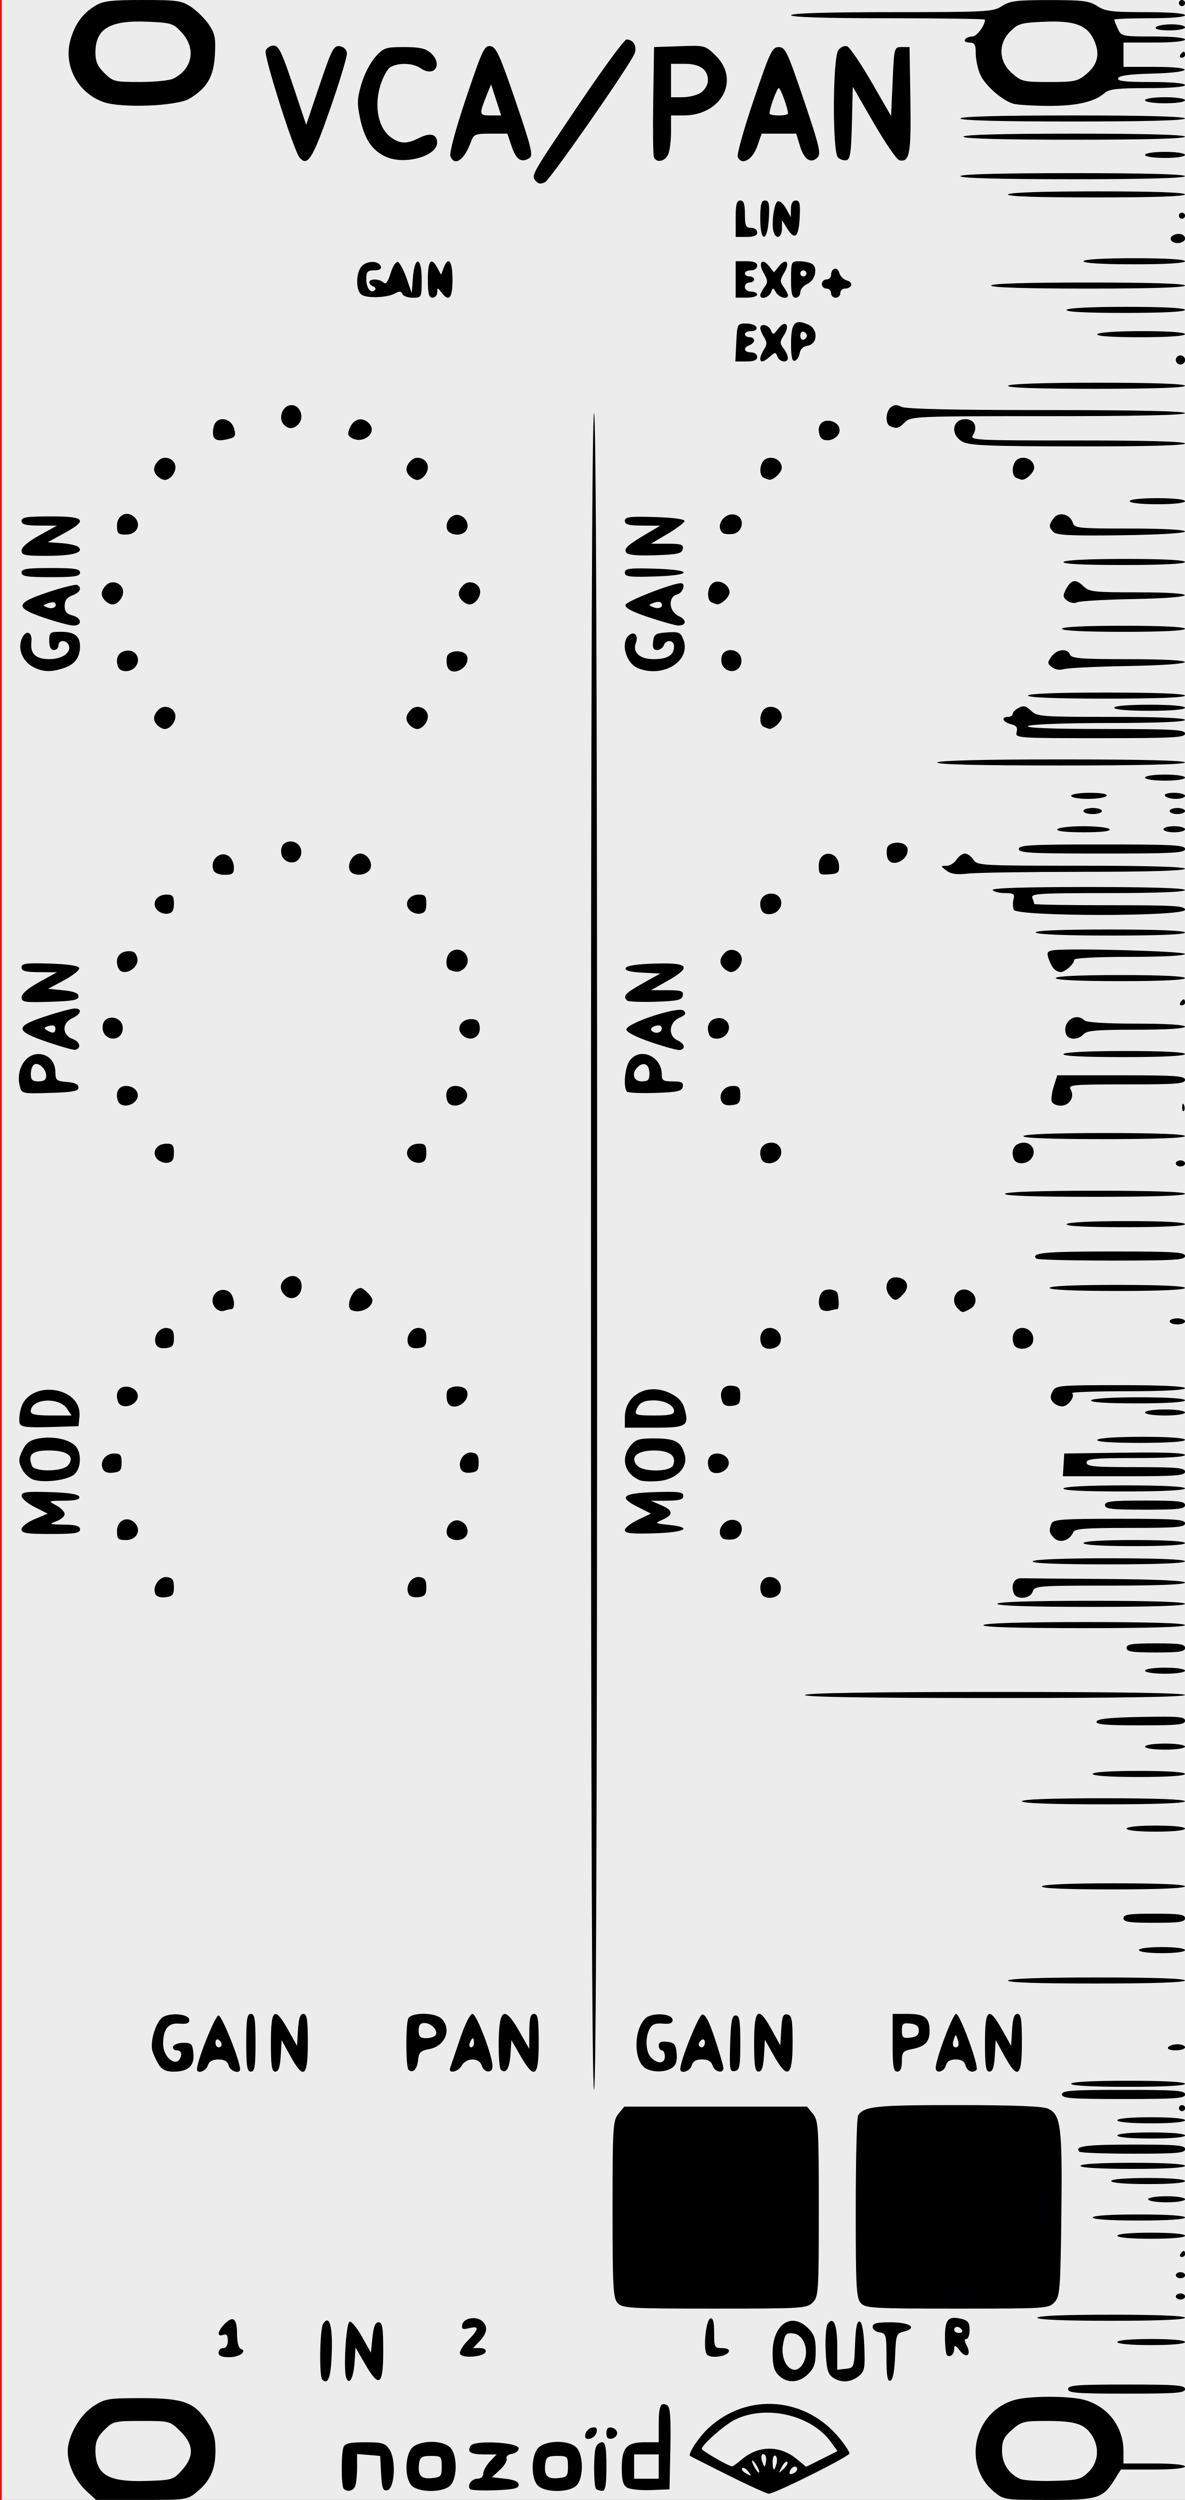 <?xml version="1.0" encoding="UTF-8" standalone="no"?>
<!-- Created with Inkscape (http://www.inkscape.org/) -->

<svg
   xmlns:dc="http://purl.org/dc/elements/1.1/"
   xmlns:cc="http://creativecommons.org/ns#"
   xmlns:rdf="http://www.w3.org/1999/02/22-rdf-syntax-ns#"
   xmlns:svg="http://www.w3.org/2000/svg"
   xmlns="http://www.w3.org/2000/svg"
   xmlns:xlink="http://www.w3.org/1999/xlink"
   xmlns:sodipodi="http://sodipodi.sourceforge.net/DTD/sodipodi-0.dtd"
   xmlns:inkscape="http://www.inkscape.org/namespaces/inkscape"
   width="60.96mm"
   height="128.5mm"
   version="1.1"
   viewBox="0 0 60.96 128.5"
   id="svg16"
   sodipodi:docname="nozori_68_VCA_PAN.svg"
   inkscape:version="0.92.3 (2405546, 2018-03-11)">
  <rect x="0" y="0" width="60.96" height="128.5" fill="#333333" stroke="none"/>
  <defs
     id="defs20">
    <linearGradient
       inkscape:collect="always"
       id="linearGradient4556">
      <stop
         style="stop-color:#000000;stop-opacity:1;"
         offset="0"
         id="stop4552" />
      <stop
         style="stop-color:#000000;stop-opacity:0;"
         offset="1"
         id="stop4554" />
    </linearGradient>
    <radialGradient
       inkscape:collect="always"
       xlink:href="#linearGradient4556"
       id="radialGradient4560"
       cx="30.633"
       cy="14.416"
       fx="30.633"
       fy="14.416"
       r="3.506"
       gradientTransform="matrix(1,0,0,0.975,0,0.358)"
       gradientUnits="userSpaceOnUse" />
  </defs>
  <sodipodi:namedview
     pagecolor="#ffffff"
     bordercolor="#666666"
     borderopacity="1"
     objecttolerance="10"
     gridtolerance="10"
     guidetolerance="10"
     inkscape:pageopacity="0"
     inkscape:pageshadow="2"
     inkscape:window-width="1920"
     inkscape:window-height="996"
     id="namedview18"
     showgrid="false"
     inkscape:zoom="1.4142136"
     inkscape:cx="-97.990465"
     inkscape:cy="277.43938"
     inkscape:window-x="0"
     inkscape:window-y="27"
     inkscape:window-maximized="1"
     inkscape:current-layer="layer19" />
  <g
     inkscape:groupmode="layer"
     id="layer3"
     inkscape:label="bg uniform"
     style="display:inline">
    <rect
       style="fill:#ececec;fill-opacity:1;fill-rule:nonzero;stroke:#f60000;stroke-width:0.247;stroke-opacity:1"
       id="rect48"
       width="61.164"
       height="128.89"
       x="-0.036"
       y="-0.142" />
    <rect
       style="fill:#000000;fill-opacity:1;fill-rule:nonzero;stroke:#00000a;stroke-width:0.265;stroke-opacity:1"
       id="rect1206"
       width="9.482"
       height="9.163"
       x="32.081"
       y="108.987" />
    <rect
       style="fill:#000000;fill-opacity:1;fill-rule:nonzero;stroke:#00000a;stroke-width:0.3;stroke-opacity:1"
       id="rect1208"
       width="9.035"
       height="8.956"
       x="44.699"
       y="109.009"
       ry="0" />
  </g>
  <g
     inkscape:groupmode="layer"
     id="layer19"
     inkscape:label="68_VCA_PAN"
     style="display:inline">
    <path
       style="fill:#000000;stroke-width:0.157"
       d="m 4.448,128.045 c -0.571,-0.526 -0.964,-1.358 -0.964,-2.04 0,-0.781 0.613,-1.859 1.319,-2.32 0.599,-0.391 0.749,-0.416 2.482,-0.416 2.151,0 2.711,0.203 3.385,1.228 0.316,0.48 0.414,0.829 0.414,1.465 0,0.967 -0.264,1.553 -0.957,2.128 -0.483,0.401 -0.539,0.409 -2.839,0.409 h -2.346 z m 4.907,-1.069 c 0.641,-0.707 0.617,-1.32 -0.076,-2.004 -0.534,-0.527 -0.55,-0.531 -1.991,-0.531 -1.395,0 -1.472,0.018 -1.916,0.456 -0.342,0.337 -0.463,0.605 -0.463,1.025 0,1.276 0.621,1.661 2.586,1.604 1.358,-0.04 1.412,-0.056 1.861,-0.551 z m 41.78,1.103 c -1.663,-1.38 -1.029,-4.145 1.083,-4.724 0.758,-0.208 2.794,-0.208 3.553,0 1.219,0.334 2.024,1.384 2.024,2.642 v 0.63 h 1.583 c 0.95,0 1.583,0.062 1.583,0.156 0,0.094 -0.655,0.156 -1.65,0.156 h -1.65 l -0.332,0.53 c -0.598,0.954 -0.853,1.031 -3.397,1.031 -2.257,0 -2.297,-0.006 -2.798,-0.422 z m 4.867,-1.018 c 0.512,-0.505 0.573,-1.272 0.153,-1.904 -0.378,-0.569 -0.856,-0.716 -2.327,-0.716 -1.16,0 -1.293,0.034 -1.767,0.452 -0.418,0.368 -0.514,0.569 -0.514,1.08 0,0.658 0.35,1.197 0.943,1.45 0.174,0.074 0.939,0.119 1.699,0.099 1.269,-0.034 1.417,-0.071 1.813,-0.462 z m -18.554,0.165 c -1.045,-0.521 -1.923,-0.967 -1.951,-0.992 -0.117,-0.105 0.458,-0.968 0.948,-1.424 1.999,-1.857 5.032,-1.611 6.767,0.549 0.27,0.336 0.491,0.673 0.491,0.748 0,0.158 -3.865,2.086 -4.158,2.074 -0.108,-0.004 -1.051,-0.434 -2.096,-0.955 z m 1.026,-0.212 c -0.11,-0.131 -0.242,-0.197 -0.292,-0.148 -0.05,0.05 0.013,0.156 0.141,0.236 0.335,0.209 0.379,0.183 0.151,-0.088 z m 2.537,-0.091 c 0,-0.224 -0.275,-0.16 -0.371,0.087 -0.059,0.151 -0.012,0.197 0.141,0.139 0.126,-0.048 0.229,-0.15 0.229,-0.226 z m -2.058,-0.139 c -0.093,-0.172 -0.205,-0.312 -0.249,-0.312 -0.044,0 -0.003,0.141 0.09,0.312 0.093,0.172 0.205,0.312 0.249,0.312 0.044,0 0.003,-0.141 -0.09,-0.312 z m 1.547,-0.244 c -0.053,-0.052 -0.182,0.069 -0.286,0.27 -0.181,0.349 -0.177,0.353 0.097,0.095 0.157,-0.148 0.243,-0.312 0.19,-0.365 z m -0.551,0.088 c 0.046,-0.172 0.018,-0.351 -0.061,-0.4 -0.079,-0.048 -0.143,0.092 -0.143,0.312 0,0.478 0.09,0.517 0.204,0.087 z m -1.759,-0.234 c 0.854,-0.709 1.944,-0.704 2.808,0.013 l 0.471,0.391 0.807,-0.403 0.807,-0.403 -0.341,-0.472 c -1.004,-1.39 -3.348,-1.932 -4.94,-1.141 -0.539,0.267 -1.699,1.29 -1.699,1.497 0,0.097 1.344,0.873 1.561,0.901 0.031,0.004 0.268,-0.168 0.527,-0.383 z m 1.173,-0.194 c -0.17,-0.168 -0.261,0.067 -0.141,0.367 0.112,0.281 0.121,0.282 0.176,0.01 0.032,-0.157 0.016,-0.327 -0.035,-0.377 z m -21.68,1.73 c -0.132,-0.13 -0.139,-1.813 -0.009,-2.147 0.074,-0.189 0.331,-0.247 1.105,-0.247 0.891,0 1.038,0.044 1.259,0.376 0.348,0.523 0.265,2.02 -0.116,2.091 -0.224,0.042 -0.277,-0.102 -0.317,-0.857 l -0.048,-0.908 -0.594,-0.049 -0.594,-0.049 v 0.699 c 0,0.385 -0.043,0.81 -0.096,0.946 -0.099,0.254 -0.403,0.327 -0.59,0.143 z m 3.482,-0.181 c -0.333,-0.363 -0.341,-1.407 -0.016,-1.866 0.326,-0.459 1.624,-0.498 2.025,-0.061 0.369,0.402 0.352,1.616 -0.028,1.954 -0.408,0.364 -1.639,0.347 -1.982,-0.027 z m 1.559,-0.964 c 0,-0.52 -0.026,-0.546 -0.554,-0.546 -0.459,0 -0.563,0.062 -0.606,0.363 -0.09,0.624 0.083,0.833 0.645,0.779 0.474,-0.045 0.516,-0.093 0.516,-0.595 z m 1.468,1.162 c -0.182,-0.18 0.064,-0.537 0.369,-0.537 0.176,0 0.3,-0.109 0.3,-0.263 0,-0.145 0.155,-0.426 0.344,-0.625 l 0.344,-0.361 h -0.652 c -0.691,0 -0.885,-0.126 -0.685,-0.444 0.189,-0.302 2.469,-0.18 2.469,0.132 0,0.129 -0.156,0.256 -0.348,0.283 -0.199,0.028 -0.315,0.131 -0.272,0.242 0.041,0.106 -0.112,0.365 -0.34,0.576 l -0.415,0.383 0.688,0.078 c 0.47,0.053 0.688,0.152 0.688,0.312 0,0.184 -0.259,0.244 -1.195,0.279 -0.657,0.025 -1.24,3.1e-4 -1.295,-0.054 z m 3.465,-0.198 c -0.333,-0.363 -0.341,-1.407 -0.016,-1.866 0.326,-0.459 1.624,-0.498 2.025,-0.061 0.369,0.402 0.352,1.616 -0.028,1.954 -0.408,0.364 -1.639,0.347 -1.982,-0.027 z m 1.559,-0.964 c 0,-0.52 -0.026,-0.546 -0.554,-0.546 -0.459,0 -0.563,0.062 -0.606,0.363 -0.09,0.624 0.083,0.833 0.645,0.779 0.474,-0.045 0.516,-0.093 0.516,-0.595 z m 1.451,1.145 c -0.132,-0.13 -0.139,-1.813 -0.009,-2.147 0.053,-0.136 0.195,-0.247 0.317,-0.247 0.17,0 0.221,0.286 0.221,1.249 0,0.937 -0.053,1.249 -0.211,1.249 -0.116,0 -0.259,-0.047 -0.317,-0.104 z m 1.597,-0.061 c -0.209,-0.123 -0.277,-0.369 -0.277,-1.003 0,-1.053 0.25,-1.331 1.199,-1.331 h 0.701 v -0.928 c 0,-0.949 0.104,-1.172 0.448,-0.963 0.143,0.087 0.183,0.682 0.151,2.215 l -0.044,2.096 -0.95,0.038 c -0.523,0.021 -1.075,-0.035 -1.227,-0.125 z m 1.623,-1.084 v -0.625 h -0.633 -0.633 v 0.625 0.625 h 0.633 0.633 z m -3.773,-1.663 c 0.031,-0.157 0.186,-0.31 0.345,-0.341 0.209,-0.04 0.274,0.024 0.234,0.231 -0.031,0.157 -0.186,0.31 -0.345,0.341 -0.209,0.04 -0.274,-0.024 -0.234,-0.231 z m 1.081,-0.055 c 0,-0.235 0.083,-0.319 0.277,-0.283 0.152,0.029 0.277,0.156 0.277,0.283 0,0.126 -0.125,0.254 -0.277,0.283 -0.194,0.037 -0.277,-0.047 -0.277,-0.283 z m 23.751,-2.264 c 0,-0.2 0.44,-0.234 3.008,-0.234 2.569,0 3.008,0.034 3.008,0.234 0,0.2 -0.44,0.234 -3.008,0.234 -2.569,0 -3.008,-0.034 -3.008,-0.234 z m -38.368,-0.491 c -0.164,-0.162 -0.126,-2.598 0.045,-2.864 0.316,-0.493 0.493,0.093 0.446,1.484 -0.042,1.266 -0.189,1.679 -0.491,1.381 z m 1.235,-0.081 c -0.156,-0.4 -0.011,-2.833 0.172,-2.893 0.094,-0.031 0.379,0.315 0.633,0.768 l 0.463,0.824 0.079,-0.781 c 0.056,-0.555 0.148,-0.781 0.317,-0.781 0.194,0 0.238,0.269 0.238,1.483 0,1.782 -0.207,1.924 -0.943,0.648 l -0.482,-0.835 -0.049,0.757 c -0.052,0.799 -0.271,1.213 -0.428,0.809 z m 22.249,-0.13 c -0.238,-0.235 -0.317,-0.52 -0.317,-1.15 0,-1.471 0.955,-2.138 1.828,-1.277 0.311,0.307 0.389,0.542 0.389,1.178 0,0.636 -0.078,0.872 -0.389,1.178 -0.471,0.464 -1.083,0.493 -1.511,0.071 z m 1.294,-0.699 c 0.281,-0.608 -0.01,-1.396 -0.538,-1.457 -0.372,-0.043 -0.434,0.017 -0.529,0.519 -0.209,1.099 0.646,1.85 1.067,0.938 z m 1.472,0.793 c -0.242,-0.174 -0.314,-0.452 -0.353,-1.366 -0.027,-0.631 0.016,-1.244 0.097,-1.363 0.304,-0.444 0.499,0.015 0.499,1.172 v 1.172 l 0.435,-0.049 c 0.429,-0.049 0.436,-0.067 0.482,-1.27 0.033,-0.868 0.102,-1.203 0.238,-1.158 0.122,0.04 0.208,0.508 0.238,1.299 0.042,1.109 0.012,1.265 -0.295,1.51 -0.412,0.33 -0.93,0.351 -1.341,0.054 z m 2.776,-1.006 c 0,-1.179 -0.021,-1.254 -0.356,-1.301 -0.196,-0.027 -0.356,-0.155 -0.356,-0.284 0,-0.182 0.21,-0.234 0.937,-0.234 0.988,0 1.4,0.296 0.664,0.478 -0.379,0.094 -0.403,0.163 -0.447,1.281 -0.03,0.773 -0.114,1.205 -0.244,1.247 -0.147,0.048 -0.198,-0.255 -0.198,-1.187 z m -34.36,-0.258 c 0,-0.129 0.107,-0.234 0.238,-0.234 0.147,0 0.238,-0.147 0.238,-0.385 0,-0.278 -0.066,-0.36 -0.238,-0.296 -0.341,0.129 -0.292,-0.202 0.085,-0.574 0.437,-0.431 0.628,-0.264 0.628,0.548 0,0.383 0.081,0.707 0.186,0.742 0.368,0.121 -0.058,0.433 -0.592,0.433 -0.379,0 -0.545,-0.071 -0.545,-0.234 z m 12.427,0.073 c -0.062,-0.1 0.106,-0.399 0.381,-0.68 0.6,-0.61 0.623,-0.787 0.084,-0.653 -0.335,0.083 -0.399,0.051 -0.355,-0.178 0.065,-0.336 0.69,-0.456 1.01,-0.194 0.323,0.265 0.284,0.617 -0.115,1.037 l -0.344,0.361 h 0.357 c 0.215,0 0.332,0.078 0.292,0.195 -0.084,0.253 -1.164,0.345 -1.31,0.112 z m 12.66,-0.044 c -0.153,-0.394 0.001,-1.719 0.208,-1.787 0.141,-0.046 0.198,0.164 0.198,0.729 0,0.749 0.023,0.794 0.409,0.794 0.589,0 0.395,0.379 -0.224,0.439 -0.328,0.032 -0.534,-0.029 -0.591,-0.176 z m 12.383,0.097 c -0.056,-0.055 -0.101,-0.477 -0.101,-0.937 0,-0.915 0.169,-1.093 0.871,-0.92 0.311,0.077 0.395,0.197 0.395,0.563 0,0.256 -0.074,0.465 -0.164,0.465 -0.111,0 -0.108,0.103 0.007,0.316 0.269,0.496 0.002,0.726 -0.338,0.291 -0.231,-0.296 -0.291,-0.318 -0.294,-0.109 -0.004,0.294 -0.221,0.484 -0.377,0.33 z m 0.77,-1.297 c -0.054,-0.086 -0.165,-0.156 -0.247,-0.156 -0.082,0 -0.149,0.07 -0.149,0.156 0,0.086 0.111,0.156 0.247,0.156 0.136,0 0.203,-0.07 0.149,-0.156 z m 7.996,0.625 c 0,-0.095 0.686,-0.156 1.742,-0.156 1.056,0 1.742,0.061 1.742,0.156 0,0.095 -0.686,0.156 -1.742,0.156 -1.056,0 -1.742,-0.061 -1.742,-0.156 z m -4.117,-1.249 c 0,-0.1 1.372,-0.156 3.8,-0.156 2.428,0 3.8,0.056 3.8,0.156 0,0.1 -1.372,0.156 -3.8,0.156 -2.428,0 -3.8,-0.056 -3.8,-0.156 z m -21.589,-0.754 c -0.231,-0.252 -0.262,-0.82 -0.262,-4.823 0,-4.235 0.02,-4.562 0.303,-4.906 l 0.303,-0.369 h 4.699 4.699 l 0.303,0.369 c 0.282,0.344 0.303,0.671 0.303,4.879 0,4.302 -0.015,4.525 -0.317,4.823 -0.303,0.298 -0.528,0.312 -5.042,0.312 -4.377,0 -4.745,-0.021 -4.988,-0.286 z m 6.761,-0.73 c 0.789,-0.325 1.95,-1.394 2.346,-2.159 1.078,-2.084 0.08,-4.803 -2.162,-5.892 -0.941,-0.457 -1.125,-0.493 -2.178,-0.425 -1.409,0.091 -2.224,0.473 -3.101,1.456 -0.846,0.948 -1.2,2.006 -1.097,3.277 0.245,3.014 3.373,4.904 6.192,3.743 z m 5.748,0.73 c -0.231,-0.252 -0.262,-0.822 -0.26,-4.879 0.001,-2.527 0.055,-4.671 0.119,-4.766 0.32,-0.473 0.876,-0.531 5.086,-0.531 2.918,0 4.407,0.058 4.683,0.182 0.664,0.298 0.744,0.93 0.689,5.462 -0.046,3.833 -0.074,4.186 -0.352,4.489 -0.294,0.32 -0.426,0.328 -5.003,0.328 -4.353,0 -4.721,-0.021 -4.963,-0.286 z m 6.812,-0.803 c 2.957,-1.287 3.556,-5.111 1.137,-7.255 -1.47,-1.303 -3.34,-1.552 -5.06,-0.673 -3.682,1.881 -3.008,7.206 1.045,8.255 0.731,0.189 2.032,0.042 2.878,-0.327 z m 9.394,0.464 c 0,-0.086 0.107,-0.156 0.238,-0.156 0.131,0 0.238,0.07 0.238,0.156 0,0.086 -0.107,0.156 -0.238,0.156 -0.131,0 -0.238,-0.07 -0.238,-0.156 z m 0,-1.093 c 0,-0.086 0.107,-0.156 0.238,-0.156 0.131,0 0.238,0.07 0.238,0.156 0,0.086 -0.107,0.156 -0.238,0.156 -0.131,0 -0.238,-0.07 -0.238,-0.156 z m 0.238,-1.093 c 0.054,-0.086 0.129,-0.156 0.168,-0.156 0.038,0 0.07,0.07 0.07,0.156 0,0.086 -0.075,0.156 -0.168,0.156 -0.092,0 -0.124,-0.07 -0.07,-0.156 z m -3.246,-0.937 c 0,-0.095 0.686,-0.156 1.742,-0.156 1.056,0 1.742,0.061 1.742,0.156 0,0.095 -0.686,0.156 -1.742,0.156 -1.056,0 -1.742,-0.061 -1.742,-0.156 z m -1.267,-0.937 c 0,-0.097 0.897,-0.156 2.375,-0.156 1.478,0 2.375,0.059 2.375,0.156 0,0.097 -0.897,0.156 -2.375,0.156 -1.478,0 -2.375,-0.059 -2.375,-0.156 z m 2.85,-0.937 c 0,-0.087 0.422,-0.156 0.95,-0.156 0.528,0 0.95,0.069 0.95,0.156 0,0.087 -0.422,0.156 -0.95,0.156 -0.528,0 -0.95,-0.069 -0.95,-0.156 z m -1.9,-0.937 c 0,-0.095 0.739,-0.156 1.9,-0.156 1.161,0 1.9,0.061 1.9,0.156 0,0.095 -0.739,0.156 -1.9,0.156 -1.161,0 -1.9,-0.061 -1.9,-0.156 z m -1.583,-0.781 c 0,-0.098 1.003,-0.156 2.692,-0.156 1.689,0 2.692,0.058 2.692,0.156 0,0.098 -1.003,0.156 -2.692,0.156 -1.689,0 -2.692,-0.058 -2.692,-0.156 z m -0.048,-0.724 c -0.292,-0.288 0.311,-0.369 2.75,-0.369 2.279,0 2.682,0.035 2.682,0.234 0,0.199 -0.402,0.234 -2.665,0.234 -1.466,0 -2.711,-0.045 -2.767,-0.1 z m 1.949,-0.837 c 0,-0.095 0.686,-0.156 1.742,-0.156 1.056,0 1.742,0.061 1.742,0.156 0,0.095 -0.686,0.156 -1.742,0.156 -1.056,0 -1.742,-0.061 -1.742,-0.156 z m 0,-0.781 c 0,-0.095 0.686,-0.156 1.742,-0.156 1.056,0 1.742,0.061 1.742,0.156 0,0.095 -0.686,0.156 -1.742,0.156 -1.056,0 -1.742,-0.061 -1.742,-0.156 z m 3.167,-0.625 c 0,-0.086 0.071,-0.156 0.158,-0.156 0.087,0 0.158,0.07 0.158,0.156 0,0.086 -0.071,0.156 -0.158,0.156 -0.087,0 -0.158,-0.07 -0.158,-0.156 z m -6.017,-0.703 c 0,-0.2 0.457,-0.234 3.167,-0.234 2.709,0 3.167,0.034 3.167,0.234 0,0.2 -0.457,0.234 -3.167,0.234 -2.709,0 -3.167,-0.034 -3.167,-0.234 z M 30.402,64.329 c 0,-28.625 0.053,-43.094 0.158,-43.094 0.105,0 0.158,14.469 0.158,43.094 0,28.625 -0.053,43.094 -0.158,43.094 -0.105,0 -0.158,-14.469 -0.158,-43.094 z M 55.103,107.11 c 0,-0.099 1.082,-0.156 2.929,-0.156 1.847,0 2.929,0.058 2.929,0.156 0,0.099 -1.082,0.156 -2.929,0.156 -1.847,0 -2.929,-0.058 -2.929,-0.156 z M 8.175,106.134 c -0.124,-0.193 -0.271,-0.506 -0.329,-0.695 -0.151,-0.5 0.188,-1.575 0.559,-1.771 0.449,-0.237 1.333,-0.129 1.333,0.163 0,0.169 -0.14,0.221 -0.504,0.187 -0.577,-0.055 -0.842,0.272 -0.842,1.041 0,0.772 0.787,1.279 0.922,0.594 0.031,-0.159 -0.051,-0.26 -0.211,-0.26 -0.144,0 -0.233,-0.088 -0.196,-0.195 0.036,-0.107 0.274,-0.195 0.528,-0.195 0.411,0 0.468,0.059 0.514,0.54 0.062,0.646 -0.262,0.944 -1.029,0.944 -0.367,0 -0.586,-0.103 -0.745,-0.351 z m 1.959,0.227 c 0,-0.432 0.935,-2.764 1.108,-2.764 0.173,0 1.108,2.332 1.108,2.764 0,0.269 -0.51,0.105 -0.587,-0.188 -0.058,-0.219 -0.216,-0.312 -0.529,-0.312 -0.307,0 -0.477,0.097 -0.546,0.312 -0.095,0.296 -0.554,0.452 -0.554,0.188 z m 1.267,-1.272 c 0,-0.081 -0.071,-0.19 -0.158,-0.243 -0.087,-0.053 -0.158,0.013 -0.158,0.147 0,0.134 0.071,0.243 0.158,0.243 0.087,0 0.158,-0.066 0.158,-0.147 z m 1.267,-0.087 c 0,-1.214 0.043,-1.483 0.238,-1.483 0.194,0 0.238,0.269 0.238,1.483 0,1.214 -0.043,1.483 -0.238,1.483 -0.194,0 -0.238,-0.269 -0.238,-1.483 z m 1.267,0 c 0,-1.765 0.188,-1.905 0.885,-0.664 l 0.461,0.82 0.048,-0.82 c 0.034,-0.59 0.112,-0.82 0.277,-0.82 0.184,0 0.229,0.293 0.229,1.483 0,1.77 -0.211,1.928 -0.901,0.674 l -0.445,-0.81 -0.048,0.81 c -0.034,0.581 -0.113,0.81 -0.277,0.81 -0.184,0 -0.229,-0.293 -0.229,-1.483 z m 7.076,1.382 c -0.134,-0.133 -0.145,-2.279 -0.013,-2.619 0.13,-0.335 1.374,-0.336 1.714,-0.002 0.539,0.532 0.193,1.41 -0.615,1.559 -0.464,0.086 -0.551,0.171 -0.592,0.58 -0.047,0.47 -0.278,0.694 -0.494,0.481 z m 1.4,-1.78 c 0.143,-0.228 -0.221,-0.618 -0.578,-0.618 -0.212,0 -0.297,0.113 -0.297,0.39 0,0.31 0.08,0.39 0.387,0.39 0.213,0 0.432,-0.073 0.489,-0.163 z m 0.747,1.685 c 0.04,-0.107 0.267,-0.775 0.505,-1.483 0.254,-0.758 0.519,-1.288 0.644,-1.288 0.209,0 1.029,2.147 1.029,2.694 0,0.375 -0.431,0.345 -0.554,-0.04 -0.064,-0.198 -0.24,-0.312 -0.48,-0.312 -0.218,0 -0.452,0.133 -0.549,0.312 -0.182,0.336 -0.715,0.441 -0.594,0.117 z m 1.228,-1.288 c 0,-0.129 -0.028,-0.234 -0.062,-0.234 -0.034,0 -0.103,0.105 -0.153,0.234 -0.05,0.129 -0.022,0.234 0.062,0.234 0.084,0 0.153,-0.105 0.153,-0.234 z m 1.376,1.382 c -0.06,-0.059 -0.109,-0.617 -0.109,-1.24 0,-1.916 0.279,-2.106 1.063,-0.726 l 0.508,0.896 0.006,-0.898 c 0.005,-0.691 0.061,-0.898 0.244,-0.898 0.194,0 0.238,0.269 0.238,1.483 0,1.775 -0.211,1.927 -0.937,0.675 l -0.468,-0.809 -0.049,0.757 c -0.046,0.708 -0.242,1.008 -0.495,0.759 z m 7.458,-0.064 c -0.626,-0.36 -0.639,-1.96 -0.02,-2.57 0.325,-0.32 1.399,-0.258 1.399,0.081 0,0.169 -0.14,0.221 -0.504,0.187 -0.373,-0.035 -0.548,0.033 -0.673,0.263 -0.246,0.454 -0.206,1.209 0.08,1.491 0.345,0.341 0.701,0.307 0.701,-0.067 0,-0.172 -0.071,-0.312 -0.158,-0.312 -0.087,0 -0.158,-0.11 -0.158,-0.245 0,-0.175 0.124,-0.23 0.435,-0.195 0.369,0.042 0.443,0.132 0.487,0.589 0.037,0.379 -0.031,0.6 -0.228,0.742 -0.331,0.238 -0.98,0.256 -1.361,0.037 z m 1.775,0.041 c 0,-0.435 0.939,-2.772 1.128,-2.808 0.159,-0.031 0.359,0.35 0.659,1.258 0.237,0.716 0.43,1.386 0.43,1.488 0,0.31 -0.447,0.208 -0.554,-0.126 -0.069,-0.215 -0.24,-0.312 -0.546,-0.312 -0.313,0 -0.471,0.093 -0.529,0.312 -0.078,0.294 -0.587,0.457 -0.587,0.188 z m 1.267,-1.368 c 0,-0.134 -0.071,-0.2 -0.158,-0.147 -0.087,0.053 -0.158,0.163 -0.158,0.243 0,0.081 0.071,0.147 0.158,0.147 0.087,0 0.158,-0.11 0.158,-0.243 z m 1.3,0.061 c 0.037,-1.171 0.092,-1.457 0.283,-1.457 0.194,0 0.238,0.26 0.238,1.403 0,1.224 -0.036,1.41 -0.283,1.457 -0.258,0.049 -0.279,-0.074 -0.238,-1.403 z m 1.233,-0.052 c 0,-1.77 0.211,-1.928 0.901,-0.674 l 0.445,0.81 0.048,-0.82 c 0.04,-0.672 0.096,-0.81 0.317,-0.769 0.229,0.043 0.268,0.259 0.268,1.452 0,1.747 -0.256,1.925 -0.961,0.67 l -0.464,-0.826 -0.048,0.82 c -0.034,0.59 -0.112,0.82 -0.277,0.82 -0.184,0 -0.229,-0.293 -0.229,-1.483 z m 7.125,0 v -1.483 h 0.76 c 0.89,0 1.14,0.191 1.14,0.871 0,0.574 -0.227,0.806 -0.926,0.943 -0.442,0.087 -0.5,0.159 -0.5,0.625 0,0.364 -0.073,0.527 -0.238,0.527 -0.194,0 -0.238,-0.269 -0.238,-1.483 z m 1.346,-0.625 c 0,-0.225 -0.122,-0.326 -0.435,-0.362 -0.377,-0.043 -0.435,0.005 -0.435,0.362 0,0.356 0.058,0.405 0.435,0.362 0.313,-0.035 0.435,-0.137 0.435,-0.362 z m 0.871,1.922 c 0,-0.455 0.876,-2.781 1.048,-2.781 0.205,0 1.199,2.729 1.048,2.877 -0.193,0.19 -0.48,0.075 -0.559,-0.223 -0.057,-0.215 -0.216,-0.312 -0.508,-0.312 -0.292,0 -0.451,0.098 -0.508,0.312 -0.088,0.333 -0.521,0.438 -0.521,0.126 z m 1.154,-1.375 c -0.046,-0.172 -0.102,-0.312 -0.125,-0.312 -0.023,0 -0.08,0.141 -0.125,0.312 -0.052,0.195 -0.005,0.312 0.125,0.312 0.13,0 0.177,-0.117 0.125,-0.312 z m 1.379,0.078 c 0,-1.765 0.188,-1.905 0.885,-0.664 l 0.461,0.82 0.048,-0.82 c 0.034,-0.59 0.112,-0.82 0.277,-0.82 0.184,0 0.229,0.293 0.229,1.483 0,1.77 -0.211,1.928 -0.901,0.674 l -0.445,-0.81 -0.048,0.81 c -0.034,0.581 -0.113,0.81 -0.277,0.81 -0.184,0 -0.229,-0.293 -0.229,-1.483 z m 9.421,0.234 c 0.054,-0.086 0.272,-0.156 0.484,-0.156 0.213,0 0.387,0.07 0.387,0.156 0,0.086 -0.218,0.156 -0.484,0.156 -0.283,0 -0.444,-0.065 -0.387,-0.156 z m -8.234,-3.435 c 0.062,-0.098 1.77,-0.156 4.601,-0.156 2.897,0 4.503,0.056 4.503,0.156 0,0.101 -1.639,0.156 -4.601,0.156 -3.027,0 -4.568,-0.053 -4.503,-0.156 z m 6.73,-1.561 c 0,-0.09 0.501,-0.156 1.188,-0.156 0.686,0 1.188,0.066 1.188,0.156 0,0.09 -0.501,0.156 -1.188,0.156 -0.686,0 -1.188,-0.066 -1.188,-0.156 z m -0.792,-1.639 c 0,-0.193 0.281,-0.234 1.583,-0.234 1.302,0 1.583,0.042 1.583,0.234 0,0.193 -0.281,0.234 -1.583,0.234 -1.302,0 -1.583,-0.042 -1.583,-0.234 z m -4.196,-1.639 c 0.061,-0.097 1.479,-0.156 3.73,-0.156 2.316,0 3.633,0.057 3.633,0.156 0,0.1 -1.349,0.156 -3.73,0.156 -2.447,0 -3.697,-0.054 -3.633,-0.156 z m 4.354,-2.967 c 0,-0.093 0.607,-0.156 1.504,-0.156 0.897,0 1.504,0.063 1.504,0.156 0,0.093 -0.607,0.156 -1.504,0.156 -0.897,0 -1.504,-0.063 -1.504,-0.156 z m -5.384,-1.405 c 0,-0.1 1.504,-0.156 4.196,-0.156 2.692,0 4.196,0.056 4.196,0.156 0,0.1 -1.504,0.156 -4.196,0.156 -2.692,0 -4.196,-0.056 -4.196,-0.156 z m 3.642,-1.405 c 0,-0.097 0.897,-0.156 2.375,-0.156 1.478,0 2.375,0.059 2.375,0.156 0,0.097 -0.897,0.156 -2.375,0.156 -1.478,0 -2.375,-0.059 -2.375,-0.156 z m 2.692,-1.405 c 0,-0.088 0.449,-0.156 1.029,-0.156 0.581,0 1.029,0.068 1.029,0.156 0,0.088 -0.449,0.156 -1.029,0.156 -0.581,0 -1.029,-0.068 -1.029,-0.156 z M 56.409,88.491 c 0.048,-0.141 0.687,-0.207 2.309,-0.238 1.926,-0.037 2.243,-0.009 2.243,0.195 0,0.203 -0.344,0.238 -2.309,0.238 -1.777,0 -2.294,-0.045 -2.243,-0.195 z M 41.407,87.125 c 0.064,-0.101 3.512,-0.156 9.827,-0.156 6.38,0 9.729,0.054 9.729,0.156 0,0.102 -3.381,0.156 -9.827,0.156 -6.511,0 -9.793,-0.053 -9.729,-0.156 z m 17.497,-1.249 c 0,-0.088 0.449,-0.156 1.029,-0.156 0.581,0 1.029,0.068 1.029,0.156 0,0.088 -0.449,0.156 -1.029,0.156 -0.581,0 -1.029,-0.068 -1.029,-0.156 z m -0.95,-1.171 c 0,-0.192 0.273,-0.234 1.504,-0.234 1.232,0 1.504,0.042 1.504,0.234 0,0.192 -0.273,0.234 -1.504,0.234 -1.232,0 -1.504,-0.042 -1.504,-0.234 z M 50.59,83.533 c 0.062,-0.099 1.981,-0.156 5.235,-0.156 3.319,0 5.137,0.055 5.137,0.156 0,0.101 -1.85,0.156 -5.235,0.156 -3.449,0 -5.201,-0.053 -5.137,-0.156 z m 0.713,-1.093 c 0,-0.101 1.715,-0.156 4.829,-0.156 3.114,0 4.829,0.055 4.829,0.156 0,0.101 -1.715,0.156 -4.829,0.156 -3.114,0 -4.829,-0.055 -4.829,-0.156 z M 7.983,81.917 c -0.149,-0.384 0.23,-0.906 0.618,-0.852 0.267,0.038 0.346,0.154 0.346,0.517 0,0.395 -0.068,0.476 -0.436,0.518 -0.276,0.031 -0.47,-0.036 -0.527,-0.183 z m 13.018,-0.026 c -0.155,-0.398 0.187,-0.882 0.584,-0.826 0.267,0.038 0.346,0.154 0.346,0.517 0,0.389 -0.07,0.476 -0.415,0.516 -0.27,0.031 -0.45,-0.042 -0.514,-0.206 z m 18.17,0.012 c -0.154,-0.395 0.011,-0.788 0.351,-0.836 0.424,-0.06 0.752,0.332 0.62,0.742 -0.121,0.375 -0.835,0.445 -0.971,0.095 z m 12.984,0 c -0.166,-0.426 0.01,-0.79 0.377,-0.779 0.195,0.006 2.171,0.024 4.392,0.039 2.567,0.018 4.038,0.085 4.038,0.184 0,0.1 -1.395,0.156 -3.869,0.156 -3.73,0 -3.872,0.011 -3.969,0.312 -0.119,0.368 -0.834,0.433 -0.968,0.087 z m 0.968,-1.649 c 0.061,-0.097 1.559,-0.156 3.968,-0.156 2.474,0 3.87,0.056 3.87,0.156 0,0.1 -1.428,0.156 -3.968,0.156 -2.605,0 -3.934,-0.054 -3.87,-0.156 z m 2.613,-0.937 c 0,-0.098 0.976,-0.156 2.613,-0.156 1.636,0 2.613,0.058 2.613,0.156 0,0.098 -0.976,0.156 -2.613,0.156 -1.636,0 -2.613,-0.058 -2.613,-0.156 z m -1.493,-0.246 c -0.273,-0.269 -0.296,-0.387 -0.152,-0.756 0.084,-0.215 0.541,-0.247 3.484,-0.247 2.905,0 3.387,0.033 3.387,0.234 0,0.199 -0.42,0.234 -2.833,0.234 -2.315,0 -2.849,0.041 -2.92,0.224 -0.161,0.414 -0.688,0.584 -0.965,0.311 z M 6.017,78.704 c 0,-0.552 0.529,-0.805 0.905,-0.434 0.376,0.371 0.119,0.892 -0.44,0.892 -0.408,0 -0.464,-0.056 -0.464,-0.458 z M 23.009,78.906 c -0.131,-0.337 0.15,-0.759 0.505,-0.759 0.155,0 0.355,0.113 0.443,0.252 0.242,0.378 0.018,0.763 -0.443,0.763 -0.23,0 -0.449,-0.111 -0.505,-0.255 z m 14.156,0.159 c -0.39,-0.385 0.133,-1.089 0.68,-0.917 0.505,0.158 0.376,0.92 -0.166,0.983 -0.221,0.025 -0.453,-0.004 -0.515,-0.065 z M 1.109,78.609 c 0,-0.135 0.296,-0.365 0.673,-0.523 L 2.455,77.804 1.782,77.464 C 1.412,77.278 1.109,77.019 1.109,76.889 c 0,-0.198 0.24,-0.229 1.452,-0.192 0.987,0.031 1.473,0.107 1.517,0.24 0.047,0.139 -0.176,0.197 -0.779,0.201 -0.839,0.006 -0.842,0.008 -0.409,0.239 0.239,0.128 0.435,0.33 0.435,0.449 0,0.119 -0.196,0.287 -0.435,0.373 -0.391,0.141 -0.351,0.158 0.396,0.169 0.628,0.009 0.831,0.07 0.831,0.247 0,0.192 -0.273,0.234 -1.504,0.234 -1.249,0 -1.504,-0.041 -1.504,-0.241 z m 31.035,0.043 c 0,-0.115 0.302,-0.353 0.671,-0.53 l 0.671,-0.321 -0.682,-0.343 c -1.019,-0.512 -0.787,-0.709 0.896,-0.761 1.22,-0.038 1.452,-0.007 1.452,0.195 0,0.185 -0.192,0.241 -0.831,0.246 l -0.831,0.006 0.515,0.221 c 0.628,0.269 0.653,0.493 0.083,0.746 -0.425,0.189 -0.421,0.193 0.321,0.27 1.284,0.133 0.84,0.388 -0.759,0.435 -1.175,0.035 -1.505,-0.001 -1.505,-0.164 z m 24.701,-1.286 c 0,-0.196 0.334,-0.234 2.058,-0.234 1.724,0 2.058,0.038 2.058,0.234 0,0.196 -0.334,0.234 -2.058,0.234 -1.724,0 -2.058,-0.038 -2.058,-0.234 z m -2.138,-0.859 c 0.06,-0.095 1.295,-0.156 3.176,-0.156 1.947,0 3.078,0.057 3.078,0.156 0,0.099 -1.164,0.156 -3.176,0.156 -2.077,0 -3.142,-0.054 -3.078,-0.156 z M 1.742,76.064 c -0.218,-0.064 -0.493,-0.316 -0.613,-0.56 -0.187,-0.382 -0.183,-0.514 0.028,-0.95 0.188,-0.389 0.378,-0.53 0.824,-0.613 0.699,-0.129 1.482,0.016 1.859,0.344 0.364,0.317 0.358,1.165 -0.012,1.495 -0.331,0.296 -1.503,0.455 -2.086,0.284 z m 1.753,-0.74 c 0.383,-0.455 -0.015,-0.768 -0.976,-0.768 -0.879,0 -1.103,0.202 -0.874,0.79 0.126,0.323 1.574,0.306 1.85,-0.022 z m 29.44,0.769 c -0.809,-0.322 -1.031,-1.133 -0.489,-1.793 0.26,-0.316 0.441,-0.368 1.267,-0.363 1.045,0.006 1.348,0.179 1.519,0.87 0.159,0.64 -0.463,1.248 -1.352,1.321 -0.389,0.032 -0.814,0.016 -0.945,-0.036 z m 1.693,-0.777 c 0.187,-0.481 -0.173,-0.759 -0.98,-0.759 -0.866,0 -1.248,0.332 -0.882,0.768 0.295,0.35 1.725,0.344 1.862,-0.008 z m 20.085,-0.018 0.036,-0.586 3.106,-0.042 c 2.036,-0.028 3.106,0.013 3.106,0.117 0,0.102 -0.915,0.159 -2.533,0.159 -2.146,0 -2.533,0.036 -2.533,0.234 0,0.198 0.387,0.234 2.533,0.234 2.146,0 2.533,0.036 2.533,0.234 0,0.2 -0.455,0.234 -3.142,0.234 H 54.677 Z M 5.279,75.482 c -0.148,-0.38 0.155,-0.77 0.598,-0.77 0.315,0 0.379,0.079 0.379,0.468 0,0.395 -0.068,0.476 -0.436,0.518 -0.297,0.034 -0.469,-0.035 -0.54,-0.216 z m 18.415,0.008 c -0.155,-0.398 0.187,-0.882 0.584,-0.826 0.267,0.038 0.346,0.154 0.346,0.517 0,0.389 -0.07,0.476 -0.415,0.516 -0.27,0.031 -0.45,-0.042 -0.514,-0.206 z m 12.786,0.012 c -0.169,-0.433 0.011,-0.79 0.399,-0.79 0.499,0 0.782,0.433 0.501,0.768 -0.26,0.309 -0.784,0.322 -0.9,0.022 z m 19.969,-1.492 c 0.058,-0.092 1.004,-0.156 2.305,-0.156 1.366,0 2.207,0.06 2.207,0.156 0,0.097 -0.874,0.156 -2.305,0.156 -1.497,0 -2.271,-0.055 -2.207,-0.156 z M 1.017,73.175 C 0.97,73.054 0.992,72.717 1.067,72.428 1.464,70.882 4.242,71.24 4.086,72.818 l -0.048,0.489 -1.467,0.045 c -1.151,0.035 -1.486,-0.003 -1.553,-0.176 z m 2.428,-0.767 c -0.418,-0.624 -1.862,-0.518 -1.862,0.136 0,0.161 0.263,0.215 1.049,0.215 H 3.681 Z M 32.144,72.859 c 0,-1.167 1.182,-1.801 2.326,-1.247 0.425,0.206 0.639,0.434 0.74,0.788 0.256,0.901 0.124,0.985 -1.557,0.985 h -1.509 z m 2.533,-0.328 c 0,-0.296 -0.494,-0.553 -1.058,-0.55 -0.524,0.003 -0.748,0.13 -0.888,0.505 -0.091,0.242 0.013,0.273 0.922,0.273 0.794,0 1.024,-0.051 1.024,-0.229 z m 24.226,0.073 c 0,-0.088 0.449,-0.156 1.029,-0.156 0.581,0 1.029,0.068 1.029,0.156 0,0.088 -0.449,0.156 -1.029,0.156 -0.581,0 -1.029,-0.068 -1.029,-0.156 z M 6.078,72.066 c -0.169,-0.433 0.011,-0.79 0.399,-0.79 0.499,0 0.782,0.433 0.501,0.768 -0.26,0.309 -0.784,0.322 -0.9,0.022 z m 16.943,0 c -0.048,-0.124 -0.063,-0.352 -0.032,-0.507 0.077,-0.394 0.974,-0.396 1.051,-0.002 0.114,0.582 -0.811,1.044 -1.019,0.509 z m 14.121,-0.056 c -0.161,-0.5 0.063,-0.834 0.525,-0.781 0.345,0.039 0.415,0.127 0.415,0.516 0,0.391 -0.07,0.476 -0.422,0.517 -0.303,0.035 -0.449,-0.036 -0.518,-0.251 z m 17.02,0.057 c -0.14,-0.166 -0.144,-0.307 -0.014,-0.546 0.168,-0.31 0.303,-0.322 3.495,-0.322 2.108,0 3.32,0.057 3.32,0.156 0,0.099 -1.091,0.156 -2.956,0.156 -1.626,0 -2.911,0.044 -2.856,0.099 0.175,0.172 -0.205,0.682 -0.508,0.682 -0.16,0 -0.377,-0.101 -0.48,-0.224 z m 1.971,-0.088 c 0.058,-0.093 1.057,-0.156 2.464,-0.156 1.472,0 2.366,0.059 2.366,0.156 0,0.097 -0.927,0.156 -2.464,0.156 -1.602,0 -2.429,-0.055 -2.366,-0.156 z M 8.017,69.088 c -0.155,-0.398 0.187,-0.882 0.584,-0.826 0.267,0.038 0.346,0.154 0.346,0.517 0,0.389 -0.07,0.476 -0.415,0.516 -0.27,0.031 -0.45,-0.042 -0.514,-0.206 z m 12.984,0 c -0.155,-0.398 0.187,-0.882 0.584,-0.826 0.267,0.038 0.346,0.154 0.346,0.517 0,0.389 -0.07,0.476 -0.415,0.516 -0.27,0.031 -0.45,-0.042 -0.514,-0.206 z m 18.17,0.012 c -0.154,-0.395 0.011,-0.788 0.351,-0.836 0.424,-0.06 0.752,0.332 0.62,0.742 -0.121,0.375 -0.835,0.445 -0.971,0.095 z m 12.984,0 c -0.154,-0.395 0.011,-0.788 0.351,-0.836 0.424,-0.06 0.752,0.332 0.62,0.742 -0.121,0.375 -0.835,0.445 -0.971,0.095 z m 8.015,-1.18 c 0,-0.086 0.178,-0.156 0.396,-0.156 0.218,0 0.396,0.07 0.396,0.156 0,0.086 -0.178,0.156 -0.396,0.156 -0.218,0 -0.396,-0.07 -0.396,-0.156 z M 11.119,67.267 c -0.476,-0.469 0.045,-1.201 0.634,-0.89 0.287,0.151 0.4,0.918 0.136,0.918 -0.08,0 -0.242,0.037 -0.361,0.081 -0.118,0.045 -0.302,-0.004 -0.409,-0.109 z m 6.984,0.085 c -0.37,-0.149 0.02,-1.138 0.452,-1.147 0.152,-0.003 0.605,0.462 0.605,0.622 0,0.394 -0.618,0.702 -1.057,0.525 z m 24.214,-0.004 c -0.265,-0.105 -0.252,-0.751 0.02,-0.973 0.208,-0.17 0.711,-0.092 0.753,0.117 0.087,0.435 0.074,0.803 -0.029,0.803 -0.068,0 -0.219,0.03 -0.335,0.066 -0.116,0.036 -0.3,0.03 -0.409,-0.013 z M 49.276,67.264 c -0.478,-0.471 0.007,-1.219 0.592,-0.911 0.412,0.217 0.423,0.724 0.021,0.937 -0.382,0.201 -0.382,0.201 -0.612,-0.026 z M 14.65,66.573 c -0.302,-0.298 -0.263,-0.665 0.094,-0.887 0.379,-0.236 0.774,-0.018 0.774,0.427 0,0.53 -0.518,0.804 -0.868,0.46 z m 31.118,0.028 c -0.318,-0.378 -0.143,-0.945 0.292,-0.945 0.566,0 0.789,0.449 0.421,0.85 -0.35,0.381 -0.461,0.396 -0.714,0.096 z m 8.227,-0.399 c 0,-0.099 1.267,-0.156 3.484,-0.156 2.217,0 3.484,0.057 3.484,0.156 0,0.099 -1.267,0.156 -3.484,0.156 -2.217,0 -3.484,-0.057 -3.484,-0.156 z m -0.682,-1.505 c -0.304,-0.3 0.418,-0.369 3.858,-0.369 3.264,0 3.791,0.033 3.791,0.234 0,0.202 -0.525,0.234 -3.774,0.234 -2.076,0 -3.819,-0.045 -3.875,-0.1 z m 1.553,-1.774 c 0.06,-0.095 1.268,-0.156 3.097,-0.156 1.894,0 2.999,0.058 2.999,0.156 0,0.099 -1.138,0.156 -3.097,0.156 -2.024,0 -3.063,-0.054 -2.999,-0.156 z M 51.699,61.362 c 0.062,-0.098 1.796,-0.156 4.68,-0.156 2.949,0 4.583,0.056 4.583,0.156 0,0.101 -1.666,0.156 -4.68,0.156 -3.08,0 -4.647,-0.053 -4.583,-0.156 z m 8.788,-1.561 c 0,-0.086 0.107,-0.156 0.238,-0.156 0.131,0 0.238,0.07 0.238,0.156 0,0.086 -0.107,0.156 -0.238,0.156 -0.131,0 -0.238,-0.07 -0.238,-0.156 z M 8.071,59.561 c -0.288,-0.342 -0.01,-0.775 0.497,-0.775 0.315,0 0.379,0.079 0.379,0.468 0,0.356 -0.079,0.48 -0.331,0.515 -0.182,0.026 -0.427,-0.068 -0.545,-0.208 z m 12.984,0 c -0.288,-0.342 -0.01,-0.775 0.497,-0.775 0.315,0 0.379,0.079 0.379,0.468 0,0.356 -0.079,0.48 -0.331,0.515 -0.182,0.026 -0.427,-0.068 -0.545,-0.208 z m 18.116,0.015 c -0.17,-0.438 0.015,-0.789 0.442,-0.838 0.489,-0.056 0.76,0.458 0.441,0.836 -0.245,0.292 -0.77,0.293 -0.883,0.002 z m 12.984,0 c -0.17,-0.438 0.015,-0.789 0.442,-0.838 0.489,-0.056 0.76,0.458 0.441,0.836 -0.245,0.292 -0.77,0.293 -0.883,0.002 z m 0.493,-1.18 c 0.061,-0.098 1.638,-0.156 4.205,-0.156 2.633,0 4.108,0.056 4.108,0.156 0,0.1 -1.507,0.156 -4.205,0.156 -2.763,0 -4.172,-0.054 -4.108,-0.156 z m 8.167,-1.496 c 0.008,-0.182 0.045,-0.219 0.096,-0.094 0.046,0.113 0.04,0.247 -0.012,0.299 -0.053,0.052 -0.09,-0.04 -0.083,-0.205 z M 6.078,56.609 c -0.169,-0.433 0.011,-0.79 0.399,-0.79 0.499,0 0.782,0.433 0.501,0.768 -0.26,0.309 -0.784,0.322 -0.9,0.022 z m 16.943,0 c -0.169,-0.433 0.011,-0.79 0.399,-0.79 0.499,0 0.782,0.433 0.501,0.768 -0.26,0.309 -0.784,0.322 -0.9,0.022 z m 14.085,-0.02 c -0.148,-0.38 0.155,-0.77 0.598,-0.77 0.315,0 0.379,0.079 0.379,0.468 0,0.395 -0.068,0.476 -0.436,0.518 -0.297,0.034 -0.469,-0.035 -0.54,-0.216 z m 17.001,0.037 c -0.044,-0.114 9.5e-4,-0.466 0.101,-0.781 l 0.182,-0.573 h 3.286 c 2.816,0 3.286,0.034 3.286,0.234 0,0.2 -0.441,0.234 -3.016,0.234 -2.809,0 -3.006,0.018 -2.864,0.269 0.216,0.38 -0.065,0.824 -0.522,0.824 -0.205,0 -0.41,-0.094 -0.454,-0.208 z M 1.017,55.825 c -0.209,-0.823 0.272,-1.645 0.963,-1.645 0.504,0 0.871,0.395 0.871,0.939 0,0.405 0.057,0.452 0.594,0.496 0.4,0.033 0.594,0.125 0.594,0.283 0,0.188 -0.288,0.243 -1.46,0.279 -1.447,0.044 -1.461,0.041 -1.561,-0.351 z m 1.359,-0.533 c 0,-0.352 -0.395,-0.711 -0.626,-0.57 -0.091,0.055 -0.165,0.272 -0.165,0.482 0,0.302 0.082,0.381 0.396,0.381 0.282,0 0.396,-0.085 0.396,-0.293 z M 32.255,56.111 c -0.203,-0.2 -0.115,-1.232 0.135,-1.584 0.516,-0.727 1.654,-0.244 1.654,0.703 0,0.304 0.083,0.356 0.566,0.356 0.453,0 0.555,0.054 0.513,0.273 -0.045,0.23 -0.265,0.28 -1.405,0.318 -0.743,0.025 -1.402,-0.005 -1.463,-0.065 z m 1.155,-0.907 c 0,-0.468 -0.253,-0.646 -0.561,-0.394 -0.386,0.316 -0.288,0.775 0.165,0.775 0.314,0 0.396,-0.079 0.396,-0.381 z m 21.297,-1.024 c 0.06,-0.095 1.295,-0.156 3.176,-0.156 1.947,0 3.078,0.057 3.078,0.156 0,0.099 -1.164,0.156 -3.176,0.156 -2.077,0 -3.142,-0.054 -3.078,-0.156 z M 2.455,53.568 C 0.758,52.993 0.737,52.766 2.328,52.244 c 0.68,-0.223 1.361,-0.406 1.513,-0.406 0.407,0 0.337,0.292 -0.119,0.497 -0.545,0.245 -0.538,0.863 0.013,1.069 0.384,0.144 0.465,0.478 0.136,0.558 -0.082,0.02 -0.718,-0.157 -1.415,-0.394 z m 0.396,-0.701 c 0,-0.146 -0.111,-0.191 -0.33,-0.134 -0.251,0.065 -0.279,0.117 -0.119,0.217 0.308,0.192 0.449,0.166 0.449,-0.083 z m 30.639,0.703 c -0.78,-0.266 -1.267,-0.517 -1.267,-0.653 0,-0.328 2.699,-1.213 2.949,-0.967 0.144,0.142 0.09,0.228 -0.233,0.373 -0.535,0.24 -0.584,0.927 -0.082,1.155 0.371,0.169 0.431,0.45 0.105,0.495 -0.113,0.016 -0.776,-0.166 -1.473,-0.404 z m 0.554,-0.703 c 0,-0.142 -0.111,-0.191 -0.315,-0.138 -0.173,0.045 -0.276,0.143 -0.228,0.22 0.138,0.221 0.543,0.16 0.543,-0.081 z M 5.39,53.172 C 5.284,53.046 5.247,52.799 5.305,52.617 5.46,52.136 6.235,52.244 6.308,52.757 c 0.082,0.574 -0.545,0.858 -0.918,0.415 z m 18.35,-0.021 c -0.282,-0.335 0.002,-0.768 0.503,-0.768 0.279,0 0.393,0.098 0.432,0.373 0.085,0.59 -0.547,0.856 -0.935,0.395 z m 12.739,0.022 c -0.17,-0.438 0.015,-0.789 0.442,-0.838 0.489,-0.056 0.76,0.458 0.441,0.836 -0.245,0.292 -0.77,0.293 -0.883,0.002 z m 18.368,0 c -0.241,-0.618 0.482,-1.176 0.939,-0.725 0.109,0.107 1.087,0.169 2.674,0.169 1.562,0 2.502,0.059 2.502,0.156 0,0.098 -0.944,0.156 -2.514,0.156 -2.042,0 -2.551,0.044 -2.711,0.234 -0.251,0.298 -0.775,0.303 -0.889,0.009 z m 5.877,-1.649 c 0.054,-0.086 0.129,-0.156 0.168,-0.156 0.038,0 0.07,0.07 0.07,0.156 0,0.086 -0.075,0.156 -0.168,0.156 -0.092,0 -0.124,-0.07 -0.07,-0.156 z M 1.111,51.258 c 0.001,-0.176 0.337,-0.464 0.91,-0.78 l 0.908,-0.501 -0.91,-0.006 c -0.711,-0.005 -0.91,-0.059 -0.91,-0.246 0,-0.202 0.231,-0.233 1.452,-0.195 0.923,0.029 1.474,0.111 1.513,0.226 0.033,0.1 -0.313,0.381 -0.769,0.625 l -0.83,0.444 0.782,0.078 c 0.555,0.055 0.782,0.146 0.782,0.312 0,0.188 -0.289,0.243 -1.465,0.279 -1.319,0.04 -1.464,0.017 -1.463,-0.234 z M 32.255,51.427 c -0.229,-0.226 -0.088,-0.38 0.799,-0.876 l 0.91,-0.509 -0.921,-0.047 c -0.629,-0.032 -0.901,-0.107 -0.858,-0.234 0.041,-0.123 0.563,-0.203 1.515,-0.232 1.755,-0.054 1.91,0.17 0.621,0.899 l -0.831,0.47 0.843,0.001 c 0.717,0.001 0.835,0.042 0.79,0.275 -0.045,0.23 -0.265,0.28 -1.405,0.318 -0.743,0.025 -1.402,-0.005 -1.463,-0.065 z m 22.057,-1.151 c 0,-0.099 1.214,-0.156 3.325,-0.156 2.111,0 3.325,0.057 3.325,0.156 0,0.099 -1.214,0.156 -3.325,0.156 -2.111,0 -3.325,-0.057 -3.325,-0.156 z M 6.078,49.739 c -0.17,-0.438 0.015,-0.789 0.442,-0.838 0.319,-0.037 0.447,0.036 0.533,0.3 0.179,0.557 -0.764,1.077 -0.974,0.538 z m 17.08,0.122 c -0.293,-0.116 -0.24,-0.795 0.075,-0.969 0.581,-0.321 1.119,0.417 0.645,0.885 -0.198,0.195 -0.386,0.217 -0.72,0.084 z m 14.084,-0.084 c -0.258,-0.254 -0.239,-0.523 0.059,-0.816 0.305,-0.3 0.86,-0.072 0.86,0.353 0,0.31 -0.29,0.65 -0.554,0.65 -0.096,0 -0.26,-0.084 -0.364,-0.187 z m 16.95,-0.008 c -0.087,-0.107 -0.206,-0.348 -0.264,-0.535 -0.085,-0.273 -0.034,-0.349 0.258,-0.39 0.839,-0.117 6.776,0.049 6.776,0.19 0,0.09 -1.133,0.15 -2.85,0.15 -1.648,0 -2.85,0.061 -2.85,0.145 0,0.215 -0.466,0.636 -0.704,0.636 -0.114,0 -0.278,-0.088 -0.365,-0.195 z m -0.91,-1.835 c -0.064,-0.102 1.239,-0.156 3.791,-0.156 2.487,0 3.889,0.056 3.889,0.156 0,0.1 -1.369,0.156 -3.791,0.156 -2.356,0 -3.828,-0.059 -3.889,-0.156 z M 8.071,46.758 c -0.288,-0.342 -0.01,-0.775 0.497,-0.775 0.315,0 0.379,0.079 0.379,0.468 0,0.356 -0.079,0.48 -0.331,0.515 -0.182,0.026 -0.427,-0.068 -0.545,-0.208 z m 12.984,0 c -0.288,-0.342 -0.01,-0.775 0.497,-0.775 0.315,0 0.379,0.079 0.379,0.468 0,0.356 -0.079,0.48 -0.331,0.515 -0.182,0.026 -0.427,-0.068 -0.545,-0.208 z m 18.116,0.015 c -0.17,-0.438 0.015,-0.789 0.442,-0.838 0.489,-0.056 0.76,0.458 0.441,0.836 -0.245,0.292 -0.77,0.293 -0.883,0.002 z m 12.98,-0.011 c -0.051,-0.13 -0.055,-0.376 -0.01,-0.546 0.07,-0.264 0.003,-0.31 -0.448,-0.31 -0.292,0 -0.574,-0.07 -0.628,-0.156 -0.064,-0.103 1.608,-0.156 4.899,-0.156 3.226,0 4.997,0.055 4.997,0.156 0,0.1 -1.431,0.156 -3.975,0.156 -3.56,0 -3.965,0.026 -3.879,0.247 0.053,0.136 0.096,0.276 0.096,0.312 0,0.036 1.746,0.065 3.879,0.065 3.343,0 3.879,0.032 3.879,0.234 0,0.355 -8.673,0.353 -8.811,-0.002 z M 10.983,44.733 c -0.213,-0.548 0.379,-1.058 0.816,-0.701 0.13,0.106 0.235,0.36 0.235,0.564 0,0.309 -0.08,0.371 -0.48,0.371 -0.281,0 -0.518,-0.097 -0.571,-0.234 z m 7.006,-0.011 c -0.137,-0.351 0.178,-0.847 0.537,-0.847 0.416,0 0.72,0.567 0.467,0.869 -0.252,0.299 -0.884,0.286 -1.003,-0.021 z m 24.13,-0.223 c 0,-0.837 1.011,-0.812 1.045,0.026 0.013,0.326 -0.062,0.387 -0.515,0.417 -0.494,0.033 -0.53,0.002 -0.53,-0.443 z m 6.571,0.252 c -0.317,-0.242 -0.317,-0.242 0.001,-0.247 0.175,-0.003 0.407,-0.145 0.516,-0.317 0.109,-0.172 0.303,-0.312 0.433,-0.312 0.129,0 0.324,0.141 0.433,0.312 0.191,0.302 0.369,0.312 5.543,0.312 3.458,0 5.346,0.055 5.346,0.156 0,0.101 -1.835,0.157 -5.186,0.157 -2.852,7.81e-4 -5.542,0.042 -5.977,0.091 -0.583,0.066 -0.875,0.026 -1.108,-0.153 z M 14.574,44.116 c -0.106,-0.126 -0.144,-0.373 -0.085,-0.556 0.155,-0.481 0.929,-0.373 1.003,0.14 0.082,0.574 -0.545,0.858 -0.918,0.415 z m 31.089,0.002 c -0.048,-0.124 -0.063,-0.352 -0.032,-0.507 0.077,-0.394 0.974,-0.396 1.051,-0.002 0.114,0.582 -0.811,1.044 -1.019,0.509 z m 6.748,-0.478 c 0,-0.202 0.581,-0.234 4.275,-0.234 3.695,0 4.275,0.032 4.275,0.234 0,0.202 -0.581,0.234 -4.275,0.234 -3.695,0 -4.275,-0.032 -4.275,-0.234 z m 1.979,-1.015 c 0.054,-0.086 0.659,-0.156 1.346,-0.156 0.686,0 1.292,0.07 1.346,0.156 0.063,0.1 -0.424,0.156 -1.346,0.156 -0.922,0 -1.408,-0.056 -1.346,-0.156 z m 5.463,0 c 0,-0.086 0.249,-0.156 0.554,-0.156 0.305,0 0.554,0.07 0.554,0.156 0,0.086 -0.249,0.156 -0.554,0.156 -0.305,0 -0.554,-0.07 -0.554,-0.156 z m -4.117,-0.937 c 0,-0.086 0.214,-0.156 0.475,-0.156 0.261,0 0.475,0.07 0.475,0.156 0,0.086 -0.214,0.156 -0.475,0.156 -0.261,0 -0.475,-0.07 -0.475,-0.156 z m 4.434,0 c 0,-0.086 0.178,-0.156 0.396,-0.156 0.218,0 0.396,0.07 0.396,0.156 0,0.086 -0.178,0.156 -0.396,0.156 -0.218,0 -0.396,-0.07 -0.396,-0.156 z M 55.103,40.908 c 0,-0.087 0.425,-0.156 0.959,-0.156 0.599,0 0.923,0.059 0.862,0.156 -0.054,0.086 -0.486,0.156 -0.959,0.156 -0.474,0 -0.862,-0.07 -0.862,-0.156 z m 4.829,0 c -0.058,-0.093 0.13,-0.156 0.466,-0.156 0.31,0 0.564,0.07 0.564,0.156 0,0.086 -0.21,0.156 -0.466,0.156 -0.256,0 -0.51,-0.07 -0.564,-0.156 z m -1.029,-0.937 c 0,-0.088 0.449,-0.156 1.029,-0.156 0.581,0 1.029,0.068 1.029,0.156 0,0.088 -0.449,0.156 -1.029,0.156 -0.581,0 -1.029,-0.068 -1.029,-0.156 z M 48.215,39.191 c 0.063,-0.1 2.377,-0.156 6.422,-0.156 4.111,0 6.324,0.055 6.324,0.156 0,0.102 -2.246,0.156 -6.422,0.156 -4.241,0 -6.389,-0.053 -6.324,-0.156 z m 4.084,-1.562 c 0.062,-0.235 -0.012,-0.336 -0.298,-0.407 -0.418,-0.104 -0.522,-0.373 -0.144,-0.373 0.131,0 0.238,-0.068 0.238,-0.151 0,-0.083 0.141,-0.225 0.313,-0.316 0.249,-0.131 0.379,-0.1 0.633,0.151 0.304,0.299 0.517,0.316 4.121,0.316 2.428,0 3.8,0.056 3.8,0.156 0,0.1 -1.413,0.157 -3.919,0.159 -2.257,0.001 -4.02,0.067 -4.156,0.154 -0.157,0.1 1.177,0.152 3.919,0.154 3.588,0.002 4.156,0.034 4.156,0.237 0,0.203 -0.591,0.234 -4.373,0.234 -4.298,0 -4.371,-0.005 -4.29,-0.313 z M 8.107,37.286 c -0.258,-0.254 -0.239,-0.523 0.058,-0.816 0.305,-0.3 0.86,-0.072 0.86,0.353 0,0.31 -0.29,0.65 -0.554,0.65 -0.096,0 -0.26,-0.084 -0.364,-0.187 z m 12.984,0 c -0.258,-0.254 -0.239,-0.523 0.059,-0.816 0.305,-0.3 0.86,-0.072 0.86,0.353 0,0.31 -0.29,0.65 -0.554,0.65 -0.096,0 -0.26,-0.084 -0.364,-0.187 z m 18.217,0.084 c -0.293,-0.116 -0.24,-0.795 0.075,-0.969 0.361,-0.199 0.835,0.055 0.835,0.447 0,0.244 -0.454,0.664 -0.663,0.612 -0.028,-0.007 -0.139,-0.048 -0.248,-0.091 z m 18.011,-0.99 c 0,-0.095 0.713,-0.156 1.821,-0.156 1.108,0 1.821,0.061 1.821,0.156 0,0.095 -0.713,0.156 -1.821,0.156 -1.108,0 -1.821,-0.061 -1.821,-0.156 z m -4.434,-0.625 c 0,-0.1 1.451,-0.156 4.038,-0.156 2.586,0 4.038,0.056 4.038,0.156 0,0.1 -1.451,0.156 -4.038,0.156 -2.586,0 -4.038,-0.056 -4.038,-0.156 z M 1.742,34.304 c -0.559,-0.279 -0.837,-0.909 -0.634,-1.436 0.204,-0.528 0.571,-0.423 0.507,0.145 -0.067,0.596 0.223,0.868 0.927,0.868 0.656,0 1.139,-0.343 0.997,-0.707 -0.117,-0.301 -0.531,-0.297 -0.531,0.004 0,0.129 -0.107,0.234 -0.238,0.234 -0.158,0 -0.238,-0.156 -0.238,-0.468 0,-0.438 0.039,-0.468 0.602,-0.468 0.692,0 0.982,0.219 0.982,0.744 0,0.567 -0.26,0.924 -0.812,1.113 -0.649,0.223 -1.073,0.215 -1.563,-0.029 z m 4.336,-0.023 c -0.17,-0.438 0.015,-0.789 0.442,-0.838 0.489,-0.056 0.76,0.458 0.441,0.836 -0.245,0.292 -0.77,0.293 -0.883,0.002 z m 16.943,0 c -0.048,-0.124 -0.063,-0.352 -0.032,-0.507 0.077,-0.394 0.974,-0.396 1.051,-0.002 0.114,0.582 -0.811,1.044 -1.019,0.509 z m 9.806,0.068 c -0.636,-0.253 -0.925,-1.324 -0.46,-1.705 0.27,-0.221 0.488,0.031 0.345,0.398 -0.189,0.486 0.194,0.84 0.909,0.84 0.724,0 1.055,-0.206 1.055,-0.656 0,-0.34 -0.404,-0.375 -0.532,-0.047 -0.05,0.129 -0.205,0.234 -0.344,0.234 -0.183,0 -0.239,-0.12 -0.203,-0.429 0.045,-0.384 0.121,-0.434 0.724,-0.477 0.603,-0.043 0.69,-0.005 0.833,0.366 0.418,1.084 -1.02,1.996 -2.327,1.477 z m 4.39,-0.069 c -0.106,-0.126 -0.144,-0.373 -0.085,-0.556 0.155,-0.481 0.929,-0.373 1.003,0.14 0.082,0.574 -0.545,0.858 -0.918,0.415 z m 16.903,0.018 c -0.245,-0.188 -0.248,-0.24 -0.031,-0.546 0.276,-0.389 0.823,-0.449 0.957,-0.104 0.076,0.196 0.561,0.234 3.004,0.234 3.906,0 3.861,0.282 -0.057,0.353 -1.633,0.029 -3.111,0.102 -3.286,0.162 -0.184,0.063 -0.43,0.022 -0.588,-0.099 z m 0.509,-1.977 c 0,-0.099 1.161,-0.156 3.167,-0.156 2.006,0 3.167,0.057 3.167,0.156 0,0.099 -1.161,0.156 -3.167,0.156 -2.006,0 -3.167,-0.057 -3.167,-0.156 z M 2.248,31.746 C 0.731,31.229 0.778,31.001 2.515,30.426 c 0.73,-0.242 1.389,-0.402 1.465,-0.356 0.252,0.154 0.141,0.384 -0.259,0.534 -0.277,0.104 -0.396,0.266 -0.396,0.54 0,0.287 0.105,0.417 0.396,0.489 0.496,0.123 0.527,0.537 0.04,0.52 -0.196,-0.007 -0.877,-0.19 -1.513,-0.406 z M 2.81,30.98 c -0.04,-0.04 -0.203,-0.023 -0.361,0.037 -0.274,0.104 -0.273,0.114 0.017,0.217 0.278,0.098 0.52,-0.081 0.344,-0.254 z m 30.555,0.747 c -0.851,-0.283 -1.218,-0.48 -1.188,-0.636 0.037,-0.187 2.406,-1.113 2.848,-1.113 0.272,0 0.107,0.503 -0.191,0.579 -0.487,0.126 -0.427,0.882 0.088,1.114 0.429,0.193 0.392,0.502 -0.058,0.479 -0.147,-0.008 -0.822,-0.198 -1.5,-0.424 z m 0.622,-0.762 c -0.049,-0.048 -0.217,-0.036 -0.373,0.027 -0.265,0.106 -0.263,0.122 0.033,0.233 0.298,0.112 0.534,-0.068 0.34,-0.259 z M 5.416,30.884 c -0.258,-0.254 -0.239,-0.523 0.058,-0.816 0.305,-0.3 0.86,-0.072 0.86,0.353 0,0.31 -0.29,0.65 -0.554,0.65 -0.096,0 -0.26,-0.084 -0.364,-0.187 z m 18.368,0 c -0.258,-0.254 -0.239,-0.523 0.059,-0.816 0.305,-0.3 0.86,-0.072 0.86,0.353 0,0.31 -0.29,0.65 -0.554,0.65 -0.096,0 -0.26,-0.084 -0.364,-0.187 z m 12.834,0.084 c -0.27,-0.107 -0.25,-0.752 0.029,-0.981 0.306,-0.25 0.881,0.05 0.881,0.46 0,0.244 -0.454,0.664 -0.663,0.612 -0.028,-0.007 -0.139,-0.048 -0.248,-0.091 z m 18.287,-0.088 c -0.228,-0.168 -0.24,-0.257 -0.075,-0.577 0.265,-0.512 0.509,-0.561 0.898,-0.178 0.302,0.298 0.513,0.322 2.781,0.322 3.368,0 3.205,0.285 -0.198,0.345 -1.459,0.026 -2.761,0.101 -2.894,0.167 -0.137,0.068 -0.359,0.034 -0.512,-0.079 z M 1.109,29.432 c 0,-0.192 0.273,-0.234 1.504,-0.234 1.232,0 1.504,0.042 1.504,0.234 0,0.192 -0.273,0.234 -1.504,0.234 -1.232,0 -1.504,-0.042 -1.504,-0.234 z m 31.035,0 c 0,-0.21 0.226,-0.239 1.544,-0.201 1.997,0.058 1.969,0.342 -0.039,0.402 -1.282,0.038 -1.505,0.008 -1.505,-0.201 z m 22.564,-0.546 c 0.06,-0.095 1.295,-0.156 3.176,-0.156 1.947,0 3.078,0.057 3.078,0.156 0,0.099 -1.164,0.156 -3.176,0.156 -2.077,0 -3.142,-0.054 -3.078,-0.156 z m -53.599,-0.587 c 0,-0.172 0.34,-0.462 0.91,-0.777 l 0.91,-0.502 -0.91,-0.004 C 1.317,27.013 1.109,26.958 1.109,26.778 c 0,-0.192 0.273,-0.234 1.504,-0.234 1.79,0 1.932,0.185 0.673,0.873 l -0.831,0.454 0.713,0.049 c 0.392,0.027 0.783,0.118 0.87,0.202 C 4.33,28.407 3.746,28.568 2.415,28.571 1.273,28.573 1.109,28.539 1.109,28.298 Z m 31.1,0.097 c -0.127,-0.203 0.08,-0.388 1.122,-1.001 l 0.633,-0.373 -0.91,-0.005 c -0.711,-0.004 -0.91,-0.057 -0.91,-0.245 0,-0.202 0.241,-0.233 1.544,-0.195 0.908,0.026 1.537,0.109 1.527,0.201 -0.009,0.086 -0.401,0.384 -0.871,0.663 l -0.854,0.507 0.843,6.25e-4 c 0.717,6.24e-4 0.835,0.041 0.79,0.274 -0.045,0.231 -0.266,0.28 -1.424,0.318 -0.948,0.031 -1.407,-0.014 -1.49,-0.145 z m 21.995,-1.043 c -0.262,-0.258 -0.261,-0.366 0.001,-0.72 0.259,-0.349 0.837,-0.213 0.98,0.231 0.092,0.287 0.262,0.304 2.937,0.304 1.71,0 2.839,0.06 2.839,0.15 0,0.09 -1.318,0.168 -3.275,0.195 -2.552,0.035 -3.321,-3.12e-4 -3.484,-0.161 z M 6.017,27.022 c 0,-0.552 0.529,-0.805 0.905,-0.434 0.376,0.371 0.119,0.892 -0.44,0.892 -0.408,0 -0.464,-0.056 -0.464,-0.458 z m 16.992,0.202 c -0.131,-0.337 0.15,-0.759 0.505,-0.759 0.155,0 0.355,0.113 0.443,0.252 0.242,0.378 0.018,0.763 -0.443,0.763 -0.23,0 -0.449,-0.111 -0.505,-0.255 z m 14.156,0.159 c -0.39,-0.385 0.133,-1.089 0.68,-0.917 0.505,0.158 0.376,0.92 -0.166,0.983 -0.221,0.025 -0.453,-0.004 -0.515,-0.065 z m 20.947,-1.621 c 0,-0.093 0.581,-0.156 1.425,-0.156 0.844,0 1.425,0.064 1.425,0.156 0,0.093 -0.581,0.156 -1.425,0.156 -0.844,0 -1.425,-0.064 -1.425,-0.156 z M 8.107,24.483 C 7.849,24.228 7.869,23.96 8.166,23.666 c 0.305,-0.3 0.86,-0.072 0.86,0.353 0,0.31 -0.29,0.65 -0.554,0.65 -0.096,0 -0.26,-0.084 -0.364,-0.187 z m 12.984,0 c -0.258,-0.254 -0.239,-0.523 0.059,-0.816 0.305,-0.3 0.86,-0.072 0.86,0.353 0,0.31 -0.29,0.65 -0.554,0.65 -0.096,0 -0.26,-0.084 -0.364,-0.187 z m 18.217,0.084 c -0.293,-0.116 -0.24,-0.795 0.075,-0.969 0.361,-0.199 0.835,0.055 0.835,0.447 0,0.244 -0.454,0.664 -0.663,0.612 -0.028,-0.007 -0.139,-0.048 -0.248,-0.091 z m 12.984,0 c -0.293,-0.116 -0.24,-0.795 0.075,-0.969 0.361,-0.199 0.835,0.055 0.835,0.447 0,0.244 -0.454,0.664 -0.663,0.612 -0.028,-0.007 -0.139,-0.048 -0.248,-0.091 z m -2.771,-1.86 c -0.646,-0.346 -0.548,-1.16 0.141,-1.16 0.458,0 0.654,0.396 0.398,0.801 -0.179,0.283 -0.014,0.292 5.359,0.292 3.59,0 5.543,0.055 5.543,0.156 0,0.101 -1.935,0.154 -5.502,0.15 -4.569,-0.005 -5.576,-0.046 -5.938,-0.239 z M 11,22.475 c -0.057,-0.091 -0.059,-0.341 -0.004,-0.556 0.142,-0.558 0.891,-0.471 1.05,0.122 0.092,0.342 0.052,0.432 -0.227,0.505 -0.498,0.132 -0.704,0.114 -0.819,-0.071 z m 7.061,0.021 c -0.185,-0.118 -0.193,-0.222 -0.043,-0.547 0.21,-0.454 0.681,-0.527 0.995,-0.154 0.408,0.485 -0.38,1.066 -0.952,0.702 z m 24.12,-0.081 c -0.169,-0.433 0.011,-0.79 0.399,-0.79 0.499,0 0.782,0.433 0.501,0.768 -0.26,0.309 -0.784,0.322 -0.9,0.022 z M 14.574,21.789 c -0.232,-0.276 -0.087,-0.802 0.257,-0.933 0.528,-0.2 0.915,0.559 0.496,0.972 -0.254,0.25 -0.522,0.236 -0.754,-0.039 z m 31.227,0.123 c -0.27,-0.107 -0.25,-0.752 0.029,-0.981 0.166,-0.135 0.313,-0.141 0.544,-0.019 0.211,0.111 2.689,0.167 7.452,0.167 4.652,0 7.136,0.054 7.136,0.156 0,0.102 -2.454,0.156 -7.046,0.156 -6.835,0 -7.056,0.009 -7.363,0.312 -0.325,0.321 -0.411,0.345 -0.752,0.209 z m 6.057,-2.083 c 0.062,-0.098 1.77,-0.156 4.601,-0.156 2.897,0 4.503,0.056 4.503,0.156 0,0.101 -1.639,0.156 -4.601,0.156 -3.027,0 -4.568,-0.053 -4.503,-0.156 z m 8.63,-1.327 c 0,-0.129 0.107,-0.234 0.238,-0.234 0.131,0 0.238,0.105 0.238,0.234 0,0.129 -0.107,0.234 -0.238,0.234 -0.131,0 -0.238,-0.105 -0.238,-0.234 z M 37.876,17.605 c 0.047,-0.963 0.053,-0.976 0.509,-0.976 0.254,0 0.492,0.088 0.528,0.195 0.039,0.114 -0.07,0.195 -0.264,0.195 -0.181,0 -0.33,0.07 -0.33,0.156 0,0.086 0.107,0.156 0.238,0.156 0.131,0 0.238,0.072 0.238,0.161 0,0.089 -0.107,0.201 -0.238,0.251 -0.343,0.13 -0.292,0.369 0.079,0.369 0.176,0 0.317,0.104 0.317,0.234 0,0.164 -0.168,0.234 -0.562,0.234 h -0.562 z m 1.235,0.818 c 0,-0.087 0.088,-0.298 0.196,-0.468 0.156,-0.247 0.156,-0.373 0,-0.62 -0.108,-0.171 -0.196,-0.381 -0.196,-0.468 0,-0.266 0.434,-0.176 0.547,0.114 0.095,0.244 0.136,0.233 0.39,-0.099 0.369,-0.482 0.616,-0.154 0.273,0.362 -0.21,0.316 -0.213,0.404 -0.019,0.657 0.123,0.16 0.226,0.379 0.229,0.487 0.007,0.286 -0.419,0.238 -0.536,-0.06 -0.092,-0.237 -0.121,-0.237 -0.386,0 -0.328,0.292 -0.499,0.326 -0.499,0.097 z m 1.583,-0.77 c 0,-1.064 0.197,-1.276 0.891,-0.964 0.52,0.234 0.484,1.008 -0.05,1.083 -0.211,0.03 -0.366,0.178 -0.396,0.378 -0.027,0.181 -0.138,0.358 -0.247,0.394 -0.144,0.047 -0.198,-0.196 -0.198,-0.89 z m 0.815,-0.398 c 0,-0.082 -0.077,-0.174 -0.17,-0.204 -0.094,-0.031 -0.17,0.061 -0.17,0.204 0,0.143 0.077,0.235 0.17,0.204 0.094,-0.031 0.17,-0.123 0.17,-0.204 z m 14.94,-0.078 c 0.058,-0.092 1.004,-0.156 2.305,-0.156 1.366,0 2.207,0.06 2.207,0.156 0,0.097 -0.874,0.156 -2.305,0.156 -1.497,0 -2.271,-0.055 -2.207,-0.156 z m -1.583,-1.249 c 0.06,-0.095 1.268,-0.156 3.097,-0.156 1.894,0 2.999,0.058 2.999,0.156 0,0.099 -1.138,0.156 -3.097,0.156 -2.024,0 -3.063,-0.054 -2.999,-0.156 z M 18.562,15.119 c -0.278,-0.274 -0.24,-1.155 0.063,-1.453 0.288,-0.284 0.871,-0.263 0.971,0.036 0.041,0.122 -0.087,0.195 -0.344,0.195 -0.347,0 -0.409,0.07 -0.409,0.459 0,0.462 0.245,0.764 0.446,0.55 0.06,-0.063 0.019,-0.146 -0.09,-0.185 -0.109,-0.038 -0.198,-0.134 -0.198,-0.213 0,-0.195 0.531,-0.182 0.733,0.018 0.112,0.111 0.224,-0.039 0.358,-0.478 0.107,-0.352 0.274,-0.613 0.372,-0.581 0.098,0.032 0.3,0.406 0.448,0.83 l 0.27,0.771 0.057,-0.768 c 0.087,-1.17 0.453,-1.128 0.453,0.053 0,0.945 -0.002,0.95 -0.462,0.95 -0.254,0 -0.494,-0.088 -0.534,-0.195 -0.053,-0.145 -0.149,-0.152 -0.369,-0.029 -0.429,0.24 -1.538,0.265 -1.766,0.041 z m 3.448,-0.754 c 0,-0.975 0.173,-1.182 0.493,-0.591 l 0.188,0.346 0.13,-0.346 c 0.241,-0.642 0.457,-0.363 0.457,0.591 0,0.974 -0.175,1.178 -0.571,0.664 -0.2,-0.26 -0.211,-0.26 -0.215,0 -0.003,0.15 -0.112,0.273 -0.243,0.273 -0.185,0 -0.238,-0.208 -0.238,-0.937 z m 15.834,0 v -0.937 h 0.554 c 0.387,0 0.554,0.071 0.554,0.234 0,0.13 -0.141,0.234 -0.317,0.234 -0.174,0 -0.317,0.07 -0.317,0.156 0,0.086 0.107,0.156 0.238,0.156 0.131,0 0.238,0.07 0.238,0.156 0,0.086 -0.107,0.156 -0.238,0.156 -0.131,0 -0.238,0.105 -0.238,0.234 0,0.13 0.141,0.234 0.317,0.234 0.174,0 0.317,0.07 0.317,0.156 0,0.086 -0.249,0.156 -0.554,0.156 h -0.554 z m 1.267,0.811 c 0,-0.069 0.097,-0.257 0.215,-0.416 0.183,-0.247 0.178,-0.354 -0.037,-0.722 -0.306,-0.526 -0.09,-0.816 0.269,-0.362 l 0.257,0.325 0.267,-0.325 c 0.369,-0.449 0.573,-0.178 0.26,0.345 -0.222,0.37 -0.226,0.465 -0.031,0.728 0.123,0.166 0.224,0.359 0.224,0.428 0,0.237 -0.459,0.127 -0.615,-0.147 -0.148,-0.26 -0.161,-0.26 -0.262,0 -0.106,0.271 -0.548,0.39 -0.548,0.147 z m 1.583,-0.811 c 0,-0.918 0.009,-0.937 0.435,-0.934 0.239,0.001 0.531,0.062 0.647,0.135 0.316,0.198 0.156,0.856 -0.251,1.032 -0.196,0.085 -0.356,0.278 -0.356,0.429 0,0.151 -0.107,0.275 -0.238,0.275 -0.185,0 -0.238,-0.208 -0.238,-0.937 z m 0.792,-0.312 c 0,-0.086 -0.071,-0.156 -0.158,-0.156 -0.087,0 -0.158,0.07 -0.158,0.156 0,0.086 0.071,0.156 0.158,0.156 0.087,0 0.158,-0.07 0.158,-0.156 z m 1.267,1.015 c 0,-0.129 -0.107,-0.234 -0.238,-0.234 -0.131,0 -0.238,-0.105 -0.238,-0.234 0,-0.129 0.107,-0.234 0.238,-0.234 0.131,0 0.238,-0.101 0.238,-0.225 0,-0.366 0.331,-0.458 0.421,-0.117 0.046,0.172 0.226,0.35 0.401,0.396 0.345,0.089 0.252,0.415 -0.119,0.415 -0.125,0 -0.228,0.105 -0.228,0.234 0,0.129 -0.107,0.234 -0.238,0.234 -0.131,0 -0.238,-0.105 -0.238,-0.234 z m 8.234,-0.39 c 0,-0.101 1.768,-0.156 4.988,-0.156 3.22,0 4.988,0.055 4.988,0.156 0,0.101 -1.768,0.156 -4.988,0.156 -3.22,0 -4.988,-0.055 -4.988,-0.156 z m 4.75,-1.249 c 0,-0.098 0.976,-0.156 2.613,-0.156 1.636,0 2.613,0.058 2.613,0.156 0,0.098 -0.976,0.156 -2.613,0.156 -1.636,0 -2.613,-0.058 -2.613,-0.156 z m 4.543,-1.037 c -0.165,-0.163 0.044,-0.369 0.375,-0.369 0.169,0 0.307,0.105 0.307,0.234 0,0.232 -0.486,0.327 -0.682,0.134 z M 37.844,11.242 c 0,-0.729 0.053,-0.937 0.238,-0.937 0.176,0 0.238,0.182 0.238,0.703 0,0.599 0.047,0.703 0.317,0.703 0.176,0 0.317,0.104 0.317,0.234 0,0.164 -0.167,0.234 -0.554,0.234 h -0.554 z m 1.267,0.013 c 0,-0.754 0.051,-0.95 0.245,-0.95 0.198,0 0.236,0.17 0.198,0.885 -0.068,1.271 -0.443,1.326 -0.443,0.064 z m 0.698,0.707 c -0.144,-0.369 0.005,-1.552 0.203,-1.616 0.103,-0.033 0.296,0.137 0.429,0.378 l 0.241,0.439 0.006,-0.429 c 0.004,-0.281 0.091,-0.429 0.252,-0.429 0.198,0 0.236,0.17 0.198,0.885 -0.054,1.01 -0.249,1.18 -0.639,0.56 l -0.27,-0.43 -0.004,0.429 c -0.004,0.449 -0.27,0.586 -0.415,0.213 z M 60.645,11.086 c 0,-0.086 0.071,-0.156 0.158,-0.156 0.087,0 0.158,0.07 0.158,0.156 0,0.086 -0.071,0.156 -0.158,0.156 -0.087,0 -0.158,-0.07 -0.158,-0.156 z M 51.857,9.993 c 0.062,-0.098 1.77,-0.156 4.601,-0.156 2.897,0 4.503,0.056 4.503,0.156 0,0.101 -1.639,0.156 -4.601,0.156 -3.027,0 -4.568,-0.053 -4.503,-0.156 z M 27.557,9.297 c -0.241,-0.287 -0.258,-0.257 2.342,-4.105 1.175,-1.739 2.223,-3.162 2.329,-3.162 0.39,0 0.585,0.421 0.375,0.81 -0.556,1.03 -4.298,6.381 -4.558,6.518 -0.224,0.118 -0.351,0.102 -0.489,-0.061 z M 49.403,9.056 c 0,-0.101 2.032,-0.156 5.779,-0.156 3.747,0 5.779,0.055 5.779,0.156 0,0.101 -2.032,0.156 -5.779,0.156 -3.747,0 -5.779,-0.055 -5.779,-0.156 z M 15.405,8.087 C 15.1,7.71 13.563,2.865 13.665,2.603 c 0.056,-0.143 0.241,-0.26 0.412,-0.26 0.258,0 0.426,0.346 0.992,2.037 l 0.682,2.037 0.691,-2.045 c 0.62,-1.834 0.727,-2.04 1.032,-1.998 0.204,0.029 0.353,0.172 0.371,0.36 0.017,0.172 -0.375,1.472 -0.871,2.889 -0.894,2.554 -1.16,2.972 -1.57,2.466 z m 4.454,-0.025 C 19.152,7.746 18.759,7.17 18.532,6.118 18.361,5.323 18.37,5.07 18.594,4.311 c 0.143,-0.486 0.466,-1.109 0.717,-1.387 0.425,-0.47 0.526,-0.504 1.482,-0.504 0.786,0 1.103,0.069 1.359,0.297 0.65,0.58 0.202,1.285 -0.506,0.795 -0.392,-0.271 -1.105,-0.305 -1.542,-0.074 -0.174,0.092 -0.408,0.516 -0.55,0.999 -0.308,1.046 -0.094,2.117 0.519,2.593 0.48,0.372 0.848,0.388 1.485,0.063 0.569,-0.29 0.928,-0.199 0.928,0.237 0,0.699 -1.662,1.162 -2.626,0.732 z m 3.311,-0.036 c -0.062,-0.16 0.269,-1.389 0.807,-2.987 0.83,-2.468 0.944,-2.71 1.254,-2.667 0.292,0.041 0.48,0.452 1.292,2.825 0.813,2.377 0.916,2.798 0.713,2.927 -0.415,0.263 -0.68,0.092 -0.911,-0.591 L 26.1,6.87 h -0.862 c -0.797,0 -0.873,0.032 -1.016,0.429 C 23.889,8.228 23.384,8.576 23.17,8.026 Z M 25.522,5.134 25.262,4.334 25.081,4.783 c -0.453,1.117 -0.448,1.151 0.15,1.151 h 0.55 z m 8.117,2.941 c -0.043,-0.11 -0.059,-1.428 -0.035,-2.928 l 0.043,-2.727 1.316,-0.045 c 1.313,-0.045 1.317,-0.044 1.861,0.492 1.266,1.248 0.283,3.067 -1.656,3.067 h -0.649 v 0.869 c 0,0.478 -0.074,1.005 -0.164,1.171 -0.186,0.343 -0.599,0.402 -0.716,0.101 z M 36.067,4.754 c 0.195,-0.135 0.352,-0.408 0.352,-0.613 0,-0.568 -0.407,-0.861 -1.199,-0.861 h -0.701 v 0.859 0.859 h 0.598 c 0.329,0 0.756,-0.109 0.95,-0.243 z m 1.885,3.306 c -0.05,-0.128 0.321,-1.449 0.825,-2.936 0.835,-2.467 0.948,-2.703 1.284,-2.703 0.336,0 0.449,0.238 1.292,2.727 0.798,2.355 0.893,2.758 0.699,2.949 -0.341,0.336 -0.685,0.109 -0.899,-0.594 L 40.961,6.87 h -0.89 -0.89 l -0.233,0.664 c -0.243,0.694 -0.813,0.995 -0.995,0.525 z m 2.584,-2.225 c 0,-0.262 -0.38,-1.306 -0.475,-1.306 -0.095,0 -0.475,1.045 -0.475,1.306 0,0.054 0.214,0.099 0.475,0.099 0.261,0 0.475,-0.045 0.475,-0.099 z m 2.57,2.258 c -0.289,-0.285 -0.272,-5.118 0.02,-5.512 0.123,-0.166 0.318,-0.25 0.457,-0.198 0.133,0.051 0.696,0.876 1.25,1.835 l 1.007,1.743 0.079,-1.771 c 0.079,-1.764 0.081,-1.771 0.475,-1.771 h 0.396 l 0.043,2.712 c 0.044,2.77 -0.036,3.214 -0.565,3.111 -0.129,-0.025 -0.721,-0.886 -1.316,-1.913 l -1.082,-1.867 -0.045,1.865 c -0.037,1.521 -0.089,1.873 -0.286,1.91 -0.132,0.025 -0.328,-0.041 -0.435,-0.146 z M 58.903,7.963 c 0,-0.088 0.449,-0.156 1.029,-0.156 0.581,0 1.029,0.068 1.029,0.156 0,0.088 -0.449,0.156 -1.029,0.156 -0.581,0 -1.029,-0.068 -1.029,-0.156 z M 49.561,7.026 c 0,-0.101 2.006,-0.156 5.7,-0.156 3.695,0 5.7,0.055 5.7,0.156 0,0.101 -2.006,0.156 -5.7,0.156 -3.695,0 -5.7,-0.055 -5.7,-0.156 z M 49.403,6.09 c 0,-0.101 2.032,-0.156 5.779,-0.156 3.747,0 5.779,0.055 5.779,0.156 0,0.101 -2.032,0.156 -5.779,0.156 -3.747,0 -5.779,-0.055 -5.779,-0.156 z M 5.305,5.24 C 3.999,4.765 3.263,3.383 3.618,2.074 3.842,1.25 4.254,0.683 4.919,0.284 5.308,0.05 5.737,3.196024e-4 7.344,3.196024e-4 c 1.768,0 2.002,0.033 2.486,0.355 0.294,0.195 0.702,0.599 0.908,0.898 0.319,0.463 0.365,0.693 0.317,1.568 C 10.992,3.946 10.646,4.539 9.738,5.075 9.081,5.462 6.21,5.57 5.305,5.24 Z M 8.917,4.042 C 9.903,3.545 10.098,2.5 9.357,1.683 8.921,1.201 8.83,1.172 7.61,1.117 5.656,1.03 4.909,1.468 4.909,2.701 c 0,0.457 0.111,0.712 0.463,1.058 0.44,0.434 0.53,0.456 1.831,0.456 0.753,0 1.524,-0.078 1.714,-0.174 z M 52.133,5.332 C 51.551,5.167 50.653,4.372 50.416,3.811 50.294,3.524 50.195,3.041 50.195,2.738 c 0,-0.453 -0.058,-0.551 -0.326,-0.551 -0.179,0 -0.282,-0.07 -0.228,-0.156 0.054,-0.086 0.225,-0.156 0.38,-0.156 0.228,0 0.649,-0.562 0.649,-0.866 0,-0.039 -2.244,-0.071 -4.988,-0.071 -3.22,0 -4.988,-0.055 -4.988,-0.156 0,-0.101 1.835,-0.157 5.186,-0.157 4.908,-9.738e-4 5.211,-0.018 5.661,-0.311 0.41,-0.268 0.744,-0.31 2.454,-0.31 1.71,0 2.044,0.042 2.454,0.31 0.411,0.269 0.746,0.31 2.494,0.311 1.24,6.3172e-4 2.019,0.061 2.019,0.157 0,0.095 -0.713,0.156 -1.821,0.156 -1.002,0 -1.821,0.032 -1.821,0.071 0,0.039 0.083,0.25 0.184,0.468 0.18,0.389 0.22,0.398 1.821,0.398 0.986,0 1.637,0.062 1.637,0.156 0,0.094 -0.633,0.156 -1.583,0.156 h -1.583 v 0.625 0.625 h 1.583 c 2.142,0 2.054,0.289 -0.106,0.346 -1.177,0.031 -1.709,0.103 -1.755,0.239 -0.05,0.148 0.356,0.195 1.689,0.195 1.064,0 1.755,0.061 1.755,0.156 0,0.096 -0.748,0.156 -1.927,0.156 -1.542,0 -1.983,0.05 -2.206,0.249 -0.514,0.459 -1.457,0.674 -2.913,0.665 -0.784,-0.005 -1.586,-0.054 -1.782,-0.11 z M 55.865,3.826 C 56.459,3.333 56.596,2.804 56.306,2.12 55.959,1.301 55.322,1.052 53.739,1.117 52.546,1.166 52.376,1.213 51.983,1.601 c -0.648,0.639 -0.615,1.552 0.078,2.163 0.485,0.427 0.592,0.452 1.924,0.452 1.273,0 1.456,-0.038 1.88,-0.39 z m 3.038,1.327 c 0,-0.088 0.449,-0.156 1.029,-0.156 0.581,0 1.029,0.068 1.029,0.156 0,0.088 -0.449,0.156 -1.029,0.156 -0.581,0 -1.029,-0.068 -1.029,-0.156 z m 1.821,-2.342 c 0.054,-0.086 0.129,-0.156 0.168,-0.156 0.038,0 0.07,0.07 0.07,0.156 0,0.086 -0.075,0.156 -0.168,0.156 -0.092,0 -0.124,-0.07 -0.07,-0.156 z M 59.458,1.406 c 0.054,-0.086 0.414,-0.156 0.801,-0.156 0.387,0 0.703,0.07 0.703,0.156 0,0.086 -0.36,0.156 -0.801,0.156 -0.494,0 -0.764,-0.06 -0.703,-0.156 z M 60.645,0.156 c 0,-0.086 0.071,-0.156 0.158,-0.156 0.087,0 0.158,0.07 0.158,0.156 0,0.086 -0.071,0.156 -0.158,0.156 -0.087,0 -0.158,-0.07 -0.158,-0.156 z"
       id="path1092"
       inkscape:connector-curvature="0"
       sodipodi:nodetypes="cscscscsccccscscccscscsssccscccscsccccscccscscccccccccccscsccccccccscccccccccsccccccccccsccccccscccccccccssccscssccscscccccscccccccccssccsccssscccsscscsccccccccccccccccccscscssssssccccccccccssccscccscsccccccccccsccsccccscsscscscssccscscccccccscscccccsscccssssccccccssscsssssssssscscccccscsccccccsccccscscscccsccsssssssssscssscssssssssssssssssssssssssscsssccsssssssssssssssssssssssssssssscccscscscscscssscscsscssssssssscccsscccssccccccccsssccssscscccsscsscssccsscccccccscccssscccccsccscscsscssscsscccccccscccsccscsscsssscscsssccscscscscccccsscccscccsssccssscsssssssssscssscssssssssssssssssssssccssccssscsssssssssscssscsssssccsccccscccccccccssccccssscsssssccsssccscsscscsccscccsccssccccsccssscccsssccccccccssssscsssccsssccccsscccccsccccsscccccsssssscccssccccscccsccccsssccssccccssscssscscssccssssssscscccccccccssccccssscscccssscccsccccsccccccccccsssssccsccccsccccsccccccccccscccscccssssscssscccsssccssscssssscsscccssccccsccccscccssscccccccsccccsccccsscccccssscsccsscsscscsssccssccccscsscssscssscccssccscscsccccsccsssssscsccccscccssssccccssscccccsscsccssccccsccsccccccssssssccscscccccssccccssssccsssccsscccssccccsccccscssscsssccccssccscccsccscccssssccccccccccccccssssscscscssssssssssssssssscsscssscssssscssscccssccsscccssccssscccsscccsscccsssssssssscssssssssscccccccccccccccssscscccccccccccccsccccssssssccssccscccccscssccscccccccsscccssccccscccccssccccssssscccccssscssccsssccccsccccsccccccccccccsscccscsscscsccscccssssscssscccsscccssccccssccccscssccccccccsccscsccccsccccccsssccccssscssssscscsssscssscccccsccccccccccscccccscscscsssccsssccccssccscccccsssccccscccsccssccssssssssssscccscsccccsccccscccsssssssssssssccsssssssssssssscsscsssssscssscscccccsccccccssssscsssccsscscsssssscsscsccssssscscscssssscscscccssccccscccccssscsccccsscccsccssscccccccssssscccsccsccsscccccsssssssssssssssssssssssssssssssscsscssssscsssssscssscccsscssscsscsssssccssssscsssccssscsssss" />
  </g>
</svg>
